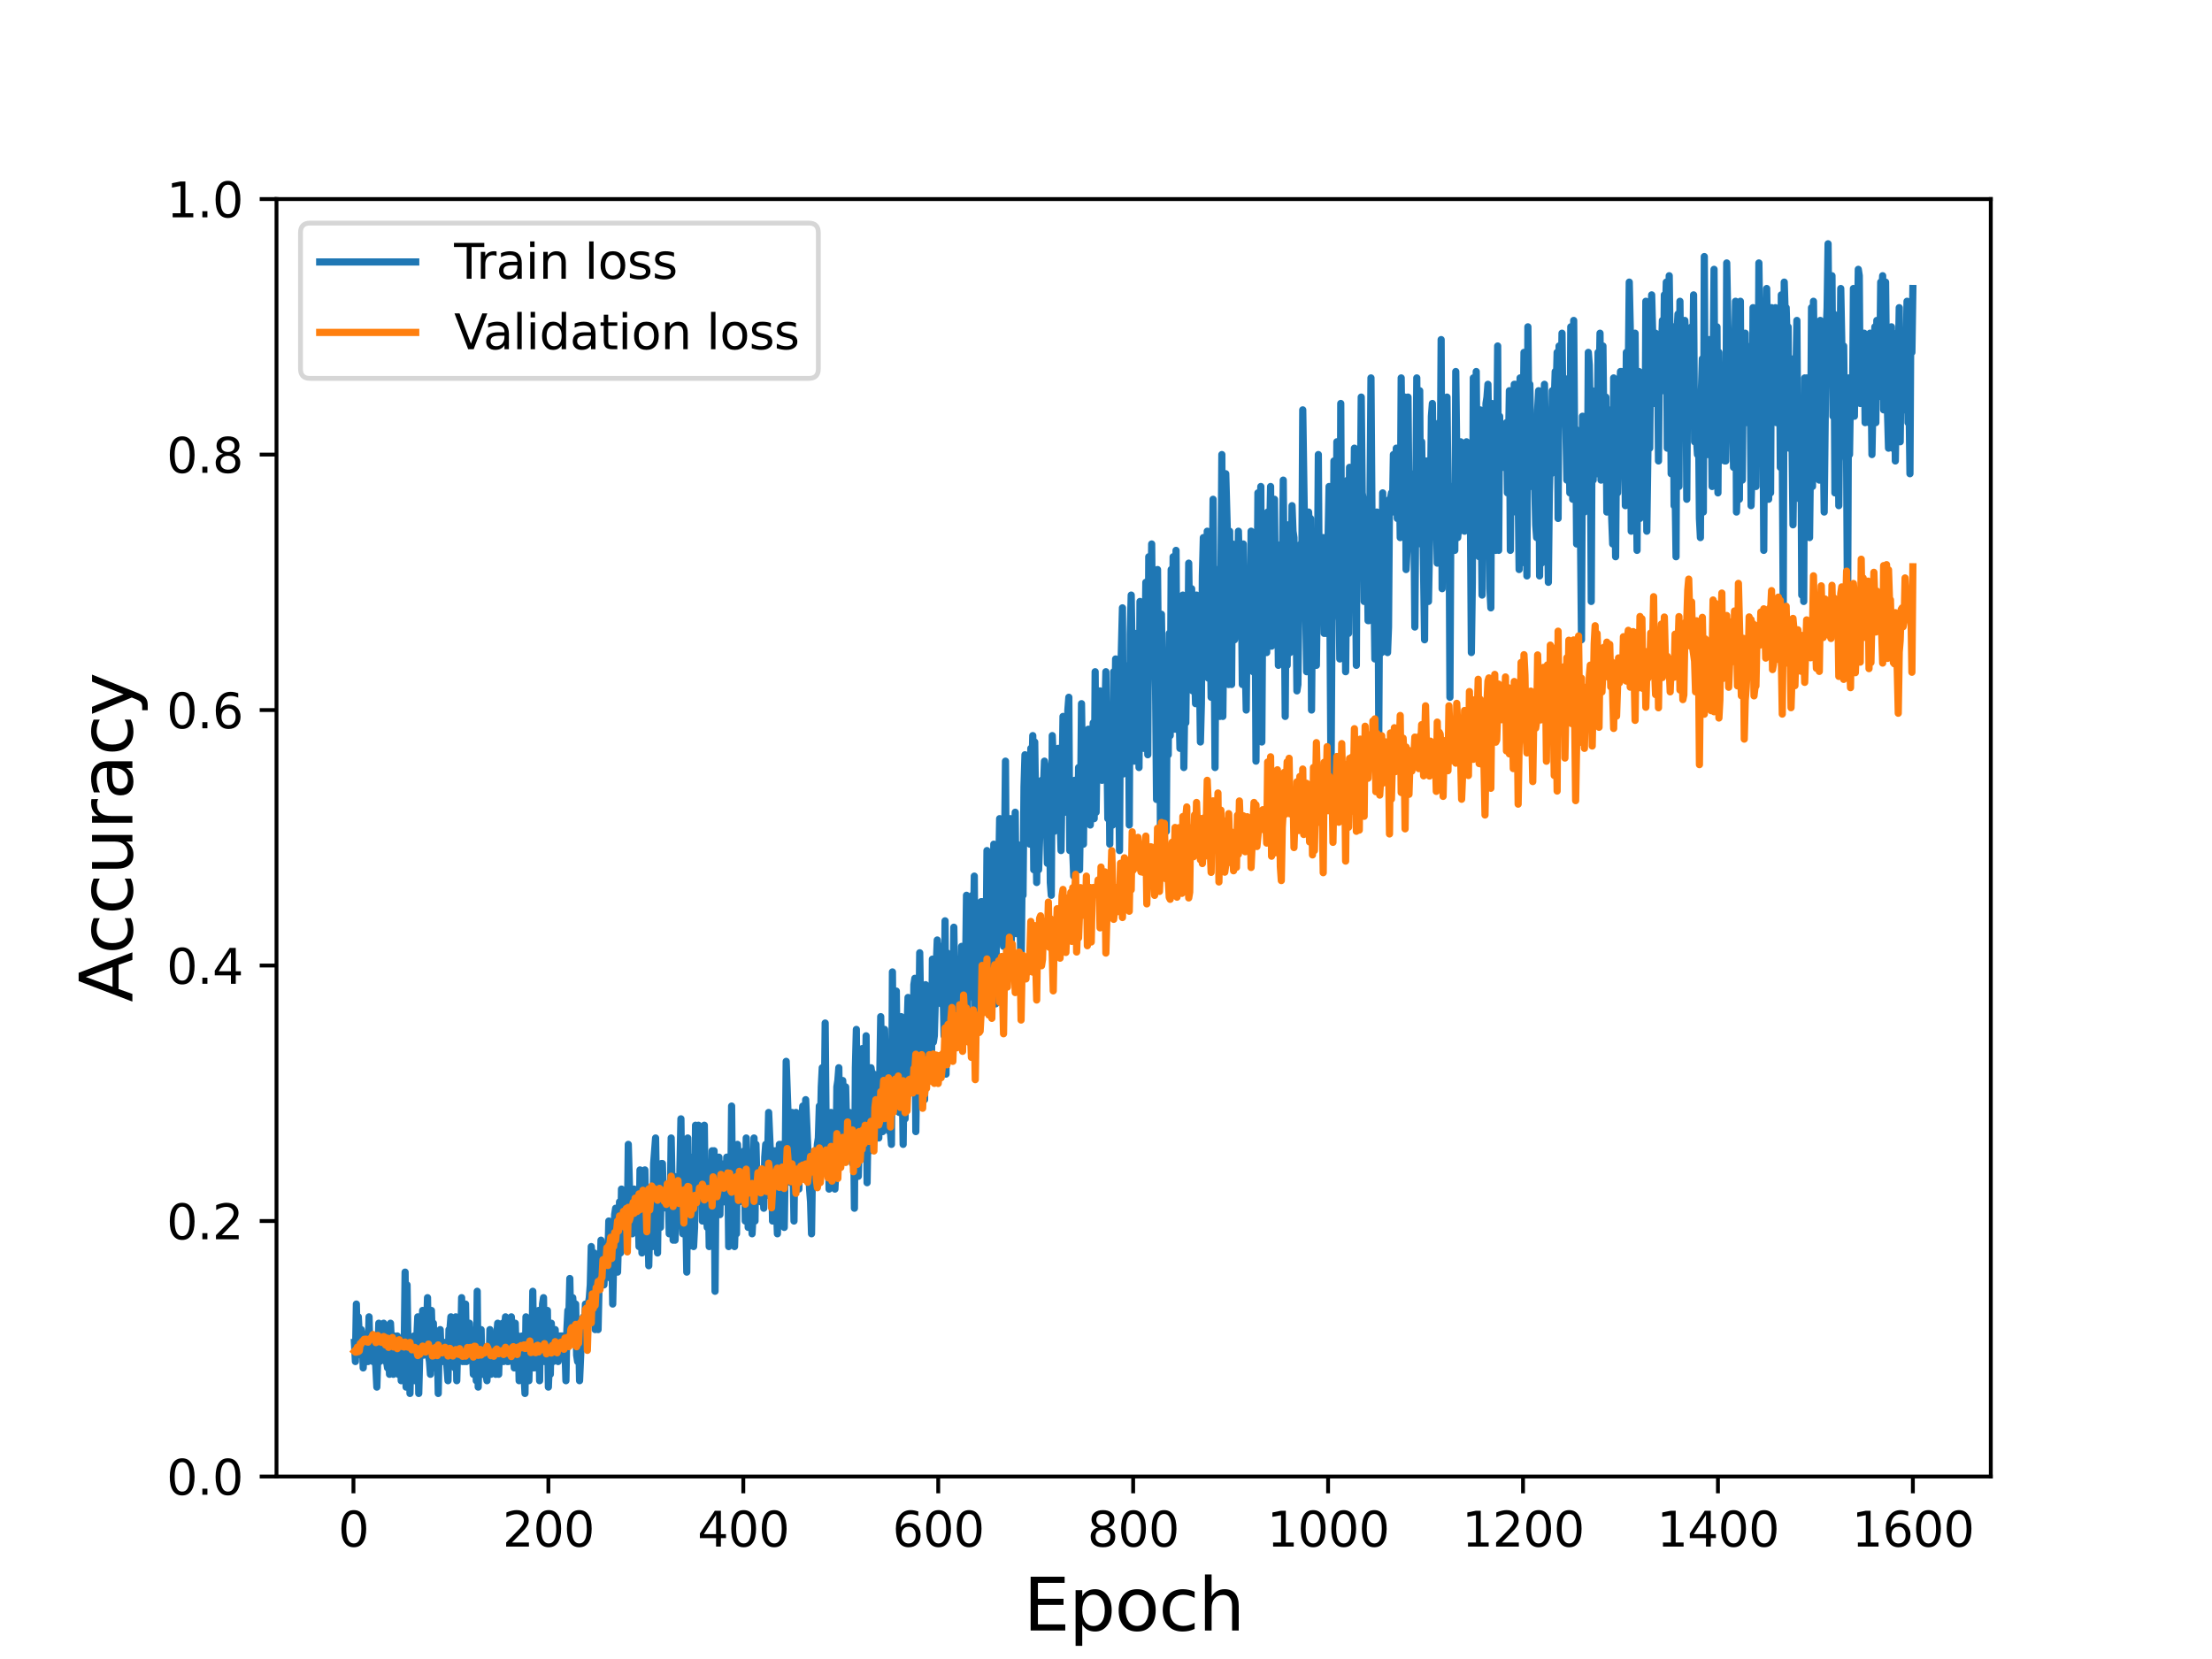 <?xml version="1.0" encoding="utf-8" standalone="no"?>
<!DOCTYPE svg PUBLIC "-//W3C//DTD SVG 1.1//EN"
  "http://www.w3.org/Graphics/SVG/1.1/DTD/svg11.dtd">
<svg height="345.6pt" version="1.1" viewBox="0 0 460.8 345.6" width="460.8pt" xmlns="http://www.w3.org/2000/svg" xmlns:xlink="http://www.w3.org/1999/xlink">
 <defs>
  <style type="text/css">*{stroke-linecap:butt;stroke-linejoin:round;}</style>
 </defs>
 <g id="figure_1">
  <g id="patch_1">
   <path d="M 0 345.6 
L 460.8 345.6 
L 460.8 0 
L 0 0 
z
" style="fill:#ffffff;"/>
  </g>
  <g id="axes_1">
   <g id="patch_2">
    <path d="M 57.6 307.584 
L 414.72 307.584 
L 414.72 41.472 
L 57.6 41.472 
z
" style="fill:#ffffff;"/>
   </g>
   <g id="matplotlib.axis_1">
    <g id="xtick_1">
     <g id="line2d_1">
      <defs>
       <path d="M 0 0 
L 0 3.5 
" id="m7a97d7d8b5" style="stroke:#000000;stroke-width:0.8;"/>
      </defs>
      <g>
       <use style="stroke:#000000;stroke-width:0.8;" x="73.63" xlink:href="#m7a97d7d8b5" y="307.584"/>
      </g>
     </g>
     <g id="text_1">
      <!-- 0 -->
      <g transform="translate(70.448 322.182)scale(0.1 -0.1)">
       <defs>
        <path d="M 2034 4250 
Q 1547 4250 1301 3770 
Q 1056 3291 1056 2328 
Q 1056 1369 1301 889 
Q 1547 409 2034 409 
Q 2525 409 2770 889 
Q 3016 1369 3016 2328 
Q 3016 3291 2770 3770 
Q 2525 4250 2034 4250 
z
M 2034 4750 
Q 2819 4750 3233 4129 
Q 3647 3509 3647 2328 
Q 3647 1150 3233 529 
Q 2819 -91 2034 -91 
Q 1250 -91 836 529 
Q 422 1150 422 2328 
Q 422 3509 836 4129 
Q 1250 4750 2034 4750 
z
" id="DejaVuSans-30" transform="scale(0.016)"/>
       </defs>
       <use xlink:href="#DejaVuSans-30"/>
      </g>
     </g>
    </g>
    <g id="xtick_2">
     <g id="line2d_2">
      <g>
       <use style="stroke:#000000;stroke-width:0.8;" x="114.237" xlink:href="#m7a97d7d8b5" y="307.584"/>
      </g>
     </g>
     <g id="text_2">
      <!-- 200 -->
      <g transform="translate(104.693 322.182)scale(0.1 -0.1)">
       <defs>
        <path d="M 1228 531 
L 3431 531 
L 3431 0 
L 469 0 
L 469 531 
Q 828 903 1448 1529 
Q 2069 2156 2228 2338 
Q 2531 2678 2651 2914 
Q 2772 3150 2772 3378 
Q 2772 3750 2511 3984 
Q 2250 4219 1831 4219 
Q 1534 4219 1204 4116 
Q 875 4013 500 3803 
L 500 4441 
Q 881 4594 1212 4672 
Q 1544 4750 1819 4750 
Q 2544 4750 2975 4387 
Q 3406 4025 3406 3419 
Q 3406 3131 3298 2873 
Q 3191 2616 2906 2266 
Q 2828 2175 2409 1742 
Q 1991 1309 1228 531 
z
" id="DejaVuSans-32" transform="scale(0.016)"/>
       </defs>
       <use xlink:href="#DejaVuSans-32"/>
       <use x="63.623" xlink:href="#DejaVuSans-30"/>
       <use x="127.246" xlink:href="#DejaVuSans-30"/>
      </g>
     </g>
    </g>
    <g id="xtick_3">
     <g id="line2d_3">
      <g>
       <use style="stroke:#000000;stroke-width:0.8;" x="154.844" xlink:href="#m7a97d7d8b5" y="307.584"/>
      </g>
     </g>
     <g id="text_3">
      <!-- 400 -->
      <g transform="translate(145.3 322.182)scale(0.1 -0.1)">
       <defs>
        <path d="M 2419 4116 
L 825 1625 
L 2419 1625 
L 2419 4116 
z
M 2253 4666 
L 3047 4666 
L 3047 1625 
L 3713 1625 
L 3713 1100 
L 3047 1100 
L 3047 0 
L 2419 0 
L 2419 1100 
L 313 1100 
L 313 1709 
L 2253 4666 
z
" id="DejaVuSans-34" transform="scale(0.016)"/>
       </defs>
       <use xlink:href="#DejaVuSans-34"/>
       <use x="63.623" xlink:href="#DejaVuSans-30"/>
       <use x="127.246" xlink:href="#DejaVuSans-30"/>
      </g>
     </g>
    </g>
    <g id="xtick_4">
     <g id="line2d_4">
      <g>
       <use style="stroke:#000000;stroke-width:0.8;" x="195.451" xlink:href="#m7a97d7d8b5" y="307.584"/>
      </g>
     </g>
     <g id="text_4">
      <!-- 600 -->
      <g transform="translate(185.908 322.182)scale(0.1 -0.1)">
       <defs>
        <path d="M 2113 2584 
Q 1688 2584 1439 2293 
Q 1191 2003 1191 1497 
Q 1191 994 1439 701 
Q 1688 409 2113 409 
Q 2538 409 2786 701 
Q 3034 994 3034 1497 
Q 3034 2003 2786 2293 
Q 2538 2584 2113 2584 
z
M 3366 4563 
L 3366 3988 
Q 3128 4100 2886 4159 
Q 2644 4219 2406 4219 
Q 1781 4219 1451 3797 
Q 1122 3375 1075 2522 
Q 1259 2794 1537 2939 
Q 1816 3084 2150 3084 
Q 2853 3084 3261 2657 
Q 3669 2231 3669 1497 
Q 3669 778 3244 343 
Q 2819 -91 2113 -91 
Q 1303 -91 875 529 
Q 447 1150 447 2328 
Q 447 3434 972 4092 
Q 1497 4750 2381 4750 
Q 2619 4750 2861 4703 
Q 3103 4656 3366 4563 
z
" id="DejaVuSans-36" transform="scale(0.016)"/>
       </defs>
       <use xlink:href="#DejaVuSans-36"/>
       <use x="63.623" xlink:href="#DejaVuSans-30"/>
       <use x="127.246" xlink:href="#DejaVuSans-30"/>
      </g>
     </g>
    </g>
    <g id="xtick_5">
     <g id="line2d_5">
      <g>
       <use style="stroke:#000000;stroke-width:0.8;" x="236.058" xlink:href="#m7a97d7d8b5" y="307.584"/>
      </g>
     </g>
     <g id="text_5">
      <!-- 800 -->
      <g transform="translate(226.515 322.182)scale(0.1 -0.1)">
       <defs>
        <path d="M 2034 2216 
Q 1584 2216 1326 1975 
Q 1069 1734 1069 1313 
Q 1069 891 1326 650 
Q 1584 409 2034 409 
Q 2484 409 2743 651 
Q 3003 894 3003 1313 
Q 3003 1734 2745 1975 
Q 2488 2216 2034 2216 
z
M 1403 2484 
Q 997 2584 770 2862 
Q 544 3141 544 3541 
Q 544 4100 942 4425 
Q 1341 4750 2034 4750 
Q 2731 4750 3128 4425 
Q 3525 4100 3525 3541 
Q 3525 3141 3298 2862 
Q 3072 2584 2669 2484 
Q 3125 2378 3379 2068 
Q 3634 1759 3634 1313 
Q 3634 634 3220 271 
Q 2806 -91 2034 -91 
Q 1263 -91 848 271 
Q 434 634 434 1313 
Q 434 1759 690 2068 
Q 947 2378 1403 2484 
z
M 1172 3481 
Q 1172 3119 1398 2916 
Q 1625 2713 2034 2713 
Q 2441 2713 2670 2916 
Q 2900 3119 2900 3481 
Q 2900 3844 2670 4047 
Q 2441 4250 2034 4250 
Q 1625 4250 1398 4047 
Q 1172 3844 1172 3481 
z
" id="DejaVuSans-38" transform="scale(0.016)"/>
       </defs>
       <use xlink:href="#DejaVuSans-38"/>
       <use x="63.623" xlink:href="#DejaVuSans-30"/>
       <use x="127.246" xlink:href="#DejaVuSans-30"/>
      </g>
     </g>
    </g>
    <g id="xtick_6">
     <g id="line2d_6">
      <g>
       <use style="stroke:#000000;stroke-width:0.8;" x="276.666" xlink:href="#m7a97d7d8b5" y="307.584"/>
      </g>
     </g>
     <g id="text_6">
      <!-- 1000 -->
      <g transform="translate(263.941 322.182)scale(0.1 -0.1)">
       <defs>
        <path d="M 794 531 
L 1825 531 
L 1825 4091 
L 703 3866 
L 703 4441 
L 1819 4666 
L 2450 4666 
L 2450 531 
L 3481 531 
L 3481 0 
L 794 0 
L 794 531 
z
" id="DejaVuSans-31" transform="scale(0.016)"/>
       </defs>
       <use xlink:href="#DejaVuSans-31"/>
       <use x="63.623" xlink:href="#DejaVuSans-30"/>
       <use x="127.246" xlink:href="#DejaVuSans-30"/>
       <use x="190.869" xlink:href="#DejaVuSans-30"/>
      </g>
     </g>
    </g>
    <g id="xtick_7">
     <g id="line2d_7">
      <g>
       <use style="stroke:#000000;stroke-width:0.8;" x="317.273" xlink:href="#m7a97d7d8b5" y="307.584"/>
      </g>
     </g>
     <g id="text_7">
      <!-- 1200 -->
      <g transform="translate(304.548 322.182)scale(0.1 -0.1)">
       <use xlink:href="#DejaVuSans-31"/>
       <use x="63.623" xlink:href="#DejaVuSans-32"/>
       <use x="127.246" xlink:href="#DejaVuSans-30"/>
       <use x="190.869" xlink:href="#DejaVuSans-30"/>
      </g>
     </g>
    </g>
    <g id="xtick_8">
     <g id="line2d_8">
      <g>
       <use style="stroke:#000000;stroke-width:0.8;" x="357.88" xlink:href="#m7a97d7d8b5" y="307.584"/>
      </g>
     </g>
     <g id="text_8">
      <!-- 1400 -->
      <g transform="translate(345.155 322.182)scale(0.1 -0.1)">
       <use xlink:href="#DejaVuSans-31"/>
       <use x="63.623" xlink:href="#DejaVuSans-34"/>
       <use x="127.246" xlink:href="#DejaVuSans-30"/>
       <use x="190.869" xlink:href="#DejaVuSans-30"/>
      </g>
     </g>
    </g>
    <g id="xtick_9">
     <g id="line2d_9">
      <g>
       <use style="stroke:#000000;stroke-width:0.8;" x="398.487" xlink:href="#m7a97d7d8b5" y="307.584"/>
      </g>
     </g>
     <g id="text_9">
      <!-- 1600 -->
      <g transform="translate(385.762 322.182)scale(0.1 -0.1)">
       <use xlink:href="#DejaVuSans-31"/>
       <use x="63.623" xlink:href="#DejaVuSans-36"/>
       <use x="127.246" xlink:href="#DejaVuSans-30"/>
       <use x="190.869" xlink:href="#DejaVuSans-30"/>
      </g>
     </g>
    </g>
    <g id="text_10">
     <!-- Epoch -->
     <g transform="translate(213.194 339.66)scale(0.15 -0.15)">
      <defs>
       <path d="M 628 4666 
L 3578 4666 
L 3578 4134 
L 1259 4134 
L 1259 2753 
L 3481 2753 
L 3481 2222 
L 1259 2222 
L 1259 531 
L 3634 531 
L 3634 0 
L 628 0 
L 628 4666 
z
" id="DejaVuSans-45" transform="scale(0.016)"/>
       <path d="M 1159 525 
L 1159 -1331 
L 581 -1331 
L 581 3500 
L 1159 3500 
L 1159 2969 
Q 1341 3281 1617 3432 
Q 1894 3584 2278 3584 
Q 2916 3584 3314 3078 
Q 3713 2572 3713 1747 
Q 3713 922 3314 415 
Q 2916 -91 2278 -91 
Q 1894 -91 1617 61 
Q 1341 213 1159 525 
z
M 3116 1747 
Q 3116 2381 2855 2742 
Q 2594 3103 2138 3103 
Q 1681 3103 1420 2742 
Q 1159 2381 1159 1747 
Q 1159 1113 1420 752 
Q 1681 391 2138 391 
Q 2594 391 2855 752 
Q 3116 1113 3116 1747 
z
" id="DejaVuSans-70" transform="scale(0.016)"/>
       <path d="M 1959 3097 
Q 1497 3097 1228 2736 
Q 959 2375 959 1747 
Q 959 1119 1226 758 
Q 1494 397 1959 397 
Q 2419 397 2687 759 
Q 2956 1122 2956 1747 
Q 2956 2369 2687 2733 
Q 2419 3097 1959 3097 
z
M 1959 3584 
Q 2709 3584 3137 3096 
Q 3566 2609 3566 1747 
Q 3566 888 3137 398 
Q 2709 -91 1959 -91 
Q 1206 -91 779 398 
Q 353 888 353 1747 
Q 353 2609 779 3096 
Q 1206 3584 1959 3584 
z
" id="DejaVuSans-6f" transform="scale(0.016)"/>
       <path d="M 3122 3366 
L 3122 2828 
Q 2878 2963 2633 3030 
Q 2388 3097 2138 3097 
Q 1578 3097 1268 2742 
Q 959 2388 959 1747 
Q 959 1106 1268 751 
Q 1578 397 2138 397 
Q 2388 397 2633 464 
Q 2878 531 3122 666 
L 3122 134 
Q 2881 22 2623 -34 
Q 2366 -91 2075 -91 
Q 1284 -91 818 406 
Q 353 903 353 1747 
Q 353 2603 823 3093 
Q 1294 3584 2113 3584 
Q 2378 3584 2631 3529 
Q 2884 3475 3122 3366 
z
" id="DejaVuSans-63" transform="scale(0.016)"/>
       <path d="M 3513 2113 
L 3513 0 
L 2938 0 
L 2938 2094 
Q 2938 2591 2744 2837 
Q 2550 3084 2163 3084 
Q 1697 3084 1428 2787 
Q 1159 2491 1159 1978 
L 1159 0 
L 581 0 
L 581 4863 
L 1159 4863 
L 1159 2956 
Q 1366 3272 1645 3428 
Q 1925 3584 2291 3584 
Q 2894 3584 3203 3211 
Q 3513 2838 3513 2113 
z
" id="DejaVuSans-68" transform="scale(0.016)"/>
      </defs>
      <use xlink:href="#DejaVuSans-45"/>
      <use x="63.184" xlink:href="#DejaVuSans-70"/>
      <use x="126.66" xlink:href="#DejaVuSans-6f"/>
      <use x="187.842" xlink:href="#DejaVuSans-63"/>
      <use x="242.822" xlink:href="#DejaVuSans-68"/>
     </g>
    </g>
   </g>
   <g id="matplotlib.axis_2">
    <g id="ytick_1">
     <g id="line2d_10">
      <defs>
       <path d="M 0 0 
L -3.5 0 
" id="mb2ea81d04c" style="stroke:#000000;stroke-width:0.8;"/>
      </defs>
      <g>
       <use style="stroke:#000000;stroke-width:0.8;" x="57.6" xlink:href="#mb2ea81d04c" y="307.584"/>
      </g>
     </g>
     <g id="text_11">
      <!-- 0.0 -->
      <g transform="translate(34.697 311.383)scale(0.1 -0.1)">
       <defs>
        <path d="M 684 794 
L 1344 794 
L 1344 0 
L 684 0 
L 684 794 
z
" id="DejaVuSans-2e" transform="scale(0.016)"/>
       </defs>
       <use xlink:href="#DejaVuSans-30"/>
       <use x="63.623" xlink:href="#DejaVuSans-2e"/>
       <use x="95.41" xlink:href="#DejaVuSans-30"/>
      </g>
     </g>
    </g>
    <g id="ytick_2">
     <g id="line2d_11">
      <g>
       <use style="stroke:#000000;stroke-width:0.8;" x="57.6" xlink:href="#mb2ea81d04c" y="254.362"/>
      </g>
     </g>
     <g id="text_12">
      <!-- 0.2 -->
      <g transform="translate(34.697 258.161)scale(0.1 -0.1)">
       <use xlink:href="#DejaVuSans-30"/>
       <use x="63.623" xlink:href="#DejaVuSans-2e"/>
       <use x="95.41" xlink:href="#DejaVuSans-32"/>
      </g>
     </g>
    </g>
    <g id="ytick_3">
     <g id="line2d_12">
      <g>
       <use style="stroke:#000000;stroke-width:0.8;" x="57.6" xlink:href="#mb2ea81d04c" y="201.139"/>
      </g>
     </g>
     <g id="text_13">
      <!-- 0.4 -->
      <g transform="translate(34.697 204.938)scale(0.1 -0.1)">
       <use xlink:href="#DejaVuSans-30"/>
       <use x="63.623" xlink:href="#DejaVuSans-2e"/>
       <use x="95.41" xlink:href="#DejaVuSans-34"/>
      </g>
     </g>
    </g>
    <g id="ytick_4">
     <g id="line2d_13">
      <g>
       <use style="stroke:#000000;stroke-width:0.8;" x="57.6" xlink:href="#mb2ea81d04c" y="147.917"/>
      </g>
     </g>
     <g id="text_14">
      <!-- 0.6 -->
      <g transform="translate(34.697 151.716)scale(0.1 -0.1)">
       <use xlink:href="#DejaVuSans-30"/>
       <use x="63.623" xlink:href="#DejaVuSans-2e"/>
       <use x="95.41" xlink:href="#DejaVuSans-36"/>
      </g>
     </g>
    </g>
    <g id="ytick_5">
     <g id="line2d_14">
      <g>
       <use style="stroke:#000000;stroke-width:0.8;" x="57.6" xlink:href="#mb2ea81d04c" y="94.694"/>
      </g>
     </g>
     <g id="text_15">
      <!-- 0.8 -->
      <g transform="translate(34.697 98.494)scale(0.1 -0.1)">
       <use xlink:href="#DejaVuSans-30"/>
       <use x="63.623" xlink:href="#DejaVuSans-2e"/>
       <use x="95.41" xlink:href="#DejaVuSans-38"/>
      </g>
     </g>
    </g>
    <g id="ytick_6">
     <g id="line2d_15">
      <g>
       <use style="stroke:#000000;stroke-width:0.8;" x="57.6" xlink:href="#mb2ea81d04c" y="41.472"/>
      </g>
     </g>
     <g id="text_16">
      <!-- 1.0 -->
      <g transform="translate(34.697 45.271)scale(0.1 -0.1)">
       <use xlink:href="#DejaVuSans-31"/>
       <use x="63.623" xlink:href="#DejaVuSans-2e"/>
       <use x="95.41" xlink:href="#DejaVuSans-30"/>
      </g>
     </g>
    </g>
    <g id="text_17">
     <!-- Accuracy -->
     <g transform="translate(27.577 208.77)rotate(-90)scale(0.15 -0.15)">
      <defs>
       <path d="M 2188 4044 
L 1331 1722 
L 3047 1722 
L 2188 4044 
z
M 1831 4666 
L 2547 4666 
L 4325 0 
L 3669 0 
L 3244 1197 
L 1141 1197 
L 716 0 
L 50 0 
L 1831 4666 
z
" id="DejaVuSans-41" transform="scale(0.016)"/>
       <path d="M 544 1381 
L 544 3500 
L 1119 3500 
L 1119 1403 
Q 1119 906 1312 657 
Q 1506 409 1894 409 
Q 2359 409 2629 706 
Q 2900 1003 2900 1516 
L 2900 3500 
L 3475 3500 
L 3475 0 
L 2900 0 
L 2900 538 
Q 2691 219 2414 64 
Q 2138 -91 1772 -91 
Q 1169 -91 856 284 
Q 544 659 544 1381 
z
M 1991 3584 
L 1991 3584 
z
" id="DejaVuSans-75" transform="scale(0.016)"/>
       <path d="M 2631 2963 
Q 2534 3019 2420 3045 
Q 2306 3072 2169 3072 
Q 1681 3072 1420 2755 
Q 1159 2438 1159 1844 
L 1159 0 
L 581 0 
L 581 3500 
L 1159 3500 
L 1159 2956 
Q 1341 3275 1631 3429 
Q 1922 3584 2338 3584 
Q 2397 3584 2469 3576 
Q 2541 3569 2628 3553 
L 2631 2963 
z
" id="DejaVuSans-72" transform="scale(0.016)"/>
       <path d="M 2194 1759 
Q 1497 1759 1228 1600 
Q 959 1441 959 1056 
Q 959 750 1161 570 
Q 1363 391 1709 391 
Q 2188 391 2477 730 
Q 2766 1069 2766 1631 
L 2766 1759 
L 2194 1759 
z
M 3341 1997 
L 3341 0 
L 2766 0 
L 2766 531 
Q 2569 213 2275 61 
Q 1981 -91 1556 -91 
Q 1019 -91 701 211 
Q 384 513 384 1019 
Q 384 1609 779 1909 
Q 1175 2209 1959 2209 
L 2766 2209 
L 2766 2266 
Q 2766 2663 2505 2880 
Q 2244 3097 1772 3097 
Q 1472 3097 1187 3025 
Q 903 2953 641 2809 
L 641 3341 
Q 956 3463 1253 3523 
Q 1550 3584 1831 3584 
Q 2591 3584 2966 3190 
Q 3341 2797 3341 1997 
z
" id="DejaVuSans-61" transform="scale(0.016)"/>
       <path d="M 2059 -325 
Q 1816 -950 1584 -1140 
Q 1353 -1331 966 -1331 
L 506 -1331 
L 506 -850 
L 844 -850 
Q 1081 -850 1212 -737 
Q 1344 -625 1503 -206 
L 1606 56 
L 191 3500 
L 800 3500 
L 1894 763 
L 2988 3500 
L 3597 3500 
L 2059 -325 
z
" id="DejaVuSans-79" transform="scale(0.016)"/>
      </defs>
      <use xlink:href="#DejaVuSans-41"/>
      <use x="66.658" xlink:href="#DejaVuSans-63"/>
      <use x="121.639" xlink:href="#DejaVuSans-63"/>
      <use x="176.619" xlink:href="#DejaVuSans-75"/>
      <use x="239.998" xlink:href="#DejaVuSans-72"/>
      <use x="281.111" xlink:href="#DejaVuSans-61"/>
      <use x="342.391" xlink:href="#DejaVuSans-63"/>
      <use x="397.371" xlink:href="#DejaVuSans-79"/>
     </g>
    </g>
   </g>
   <g id="line2d_16">
    <path clip-path="url(#pfc3a1997d0)" d="M 73.833 279.642 
L 74.036 283.634 
L 74.239 271.659 
L 74.442 282.303 
L 74.645 274.32 
L 74.848 278.312 
L 75.051 278.312 
L 75.254 276.981 
L 75.457 278.312 
L 75.66 284.964 
L 75.863 280.973 
L 76.066 279.642 
L 76.269 280.973 
L 76.472 283.634 
L 76.675 283.634 
L 76.878 274.32 
L 77.081 282.303 
L 77.284 279.642 
L 77.487 279.642 
L 77.69 283.634 
L 77.893 283.634 
L 78.096 280.973 
L 78.503 288.956 
L 78.909 275.651 
L 79.112 283.634 
L 79.315 276.981 
L 79.518 280.973 
L 79.721 279.642 
L 79.924 275.651 
L 80.33 283.634 
L 80.533 283.634 
L 80.736 284.964 
L 80.939 280.973 
L 81.142 286.295 
L 81.345 275.651 
L 81.548 279.642 
L 81.751 279.642 
L 81.954 286.295 
L 82.157 278.312 
L 82.36 284.964 
L 82.766 278.312 
L 82.969 286.295 
L 83.172 280.973 
L 83.375 279.642 
L 83.578 287.626 
L 83.781 280.973 
L 83.985 283.634 
L 84.188 282.303 
L 84.391 265.006 
L 84.594 288.956 
L 84.797 267.667 
L 85 280.973 
L 85.203 278.312 
L 85.406 290.287 
L 85.609 280.973 
L 85.812 284.964 
L 86.218 278.312 
L 86.421 287.626 
L 87.03 274.32 
L 87.233 290.287 
L 87.436 282.303 
L 87.639 282.303 
L 88.045 272.989 
L 88.248 282.303 
L 88.451 276.981 
L 88.654 280.973 
L 88.857 276.981 
L 89.06 270.328 
L 89.263 282.303 
L 89.466 283.634 
L 89.67 286.295 
L 89.873 272.989 
L 90.076 279.642 
L 90.279 275.651 
L 90.482 284.964 
L 90.888 278.312 
L 91.091 279.642 
L 91.294 290.287 
L 91.497 278.312 
L 91.7 276.981 
L 91.903 282.303 
L 92.106 280.973 
L 92.309 283.634 
L 92.512 279.642 
L 92.715 282.303 
L 92.918 282.303 
L 93.324 287.626 
L 93.527 276.981 
L 93.73 276.981 
L 93.933 274.32 
L 94.136 282.303 
L 94.339 283.634 
L 94.542 275.651 
L 94.745 284.964 
L 94.948 274.32 
L 95.152 287.626 
L 95.355 279.642 
L 95.761 279.642 
L 95.964 280.973 
L 96.167 270.328 
L 96.37 283.634 
L 96.573 280.973 
L 96.776 283.634 
L 96.979 271.659 
L 97.182 283.634 
L 97.385 279.642 
L 97.588 279.642 
L 97.791 275.651 
L 97.994 280.973 
L 98.197 282.303 
L 98.4 280.973 
L 98.603 286.295 
L 99.009 276.981 
L 99.212 287.626 
L 99.415 268.998 
L 99.618 288.956 
L 99.821 278.312 
L 100.024 279.642 
L 100.227 276.981 
L 100.43 286.295 
L 100.633 282.303 
L 100.837 280.973 
L 101.04 280.973 
L 101.243 286.295 
L 101.446 287.626 
L 101.649 280.973 
L 101.852 286.295 
L 102.055 276.981 
L 102.258 286.295 
L 102.461 278.312 
L 102.664 279.642 
L 102.867 282.303 
L 103.07 282.303 
L 103.273 286.295 
L 103.476 278.312 
L 103.679 275.651 
L 103.882 286.295 
L 104.085 279.642 
L 104.288 276.981 
L 104.491 282.303 
L 104.694 275.651 
L 104.897 283.634 
L 105.1 276.981 
L 105.303 274.32 
L 105.506 282.303 
L 105.709 283.634 
L 105.912 283.634 
L 106.522 274.32 
L 107.131 284.964 
L 107.334 275.651 
L 107.537 282.303 
L 107.74 282.303 
L 107.943 278.312 
L 108.146 287.626 
L 108.349 286.295 
L 108.552 283.634 
L 108.755 278.312 
L 109.364 290.287 
L 109.567 274.32 
L 109.77 280.973 
L 110.176 287.626 
L 110.379 279.642 
L 110.785 283.634 
L 110.988 268.998 
L 111.191 284.964 
L 111.597 274.32 
L 111.8 284.964 
L 112.003 282.303 
L 112.207 272.989 
L 112.41 287.626 
L 112.613 274.32 
L 112.816 282.303 
L 113.019 271.659 
L 113.222 270.328 
L 113.425 283.634 
L 113.628 282.303 
L 113.831 283.634 
L 114.034 272.989 
L 114.237 288.956 
L 114.44 283.634 
L 114.643 286.295 
L 114.846 275.651 
L 115.252 283.634 
L 115.455 276.981 
L 115.658 276.981 
L 115.861 282.303 
L 116.064 279.642 
L 116.267 283.634 
L 116.673 278.312 
L 117.282 278.312 
L 117.485 282.303 
L 117.689 280.973 
L 117.892 287.626 
L 118.095 276.981 
L 118.298 272.989 
L 118.501 274.32 
L 118.704 266.337 
L 118.907 276.981 
L 119.11 276.981 
L 119.313 270.328 
L 119.516 272.989 
L 119.719 279.642 
L 119.922 271.659 
L 120.125 282.303 
L 120.328 283.634 
L 120.531 276.981 
L 120.734 287.626 
L 121.14 278.312 
L 121.343 278.312 
L 121.546 274.32 
L 121.749 278.312 
L 121.952 271.659 
L 122.561 271.659 
L 122.764 270.328 
L 122.967 267.667 
L 123.17 259.684 
L 123.374 262.345 
L 123.577 271.659 
L 123.78 261.014 
L 123.983 276.981 
L 124.186 267.667 
L 124.389 267.667 
L 124.592 276.981 
L 124.795 267.667 
L 124.998 265.006 
L 125.201 258.353 
L 125.404 265.006 
L 125.607 263.676 
L 125.81 267.667 
L 126.216 259.684 
L 126.419 262.345 
L 126.622 262.345 
L 126.825 254.362 
L 127.231 266.337 
L 127.434 259.684 
L 127.637 271.659 
L 128.043 253.031 
L 128.246 251.7 
L 128.449 262.345 
L 128.652 265.006 
L 129.059 250.37 
L 129.262 261.014 
L 129.465 247.709 
L 129.668 257.023 
L 129.871 259.684 
L 130.074 258.353 
L 130.277 251.7 
L 130.48 258.353 
L 130.683 255.692 
L 130.886 238.395 
L 131.292 253.031 
L 131.495 253.031 
L 131.698 257.023 
L 131.901 254.362 
L 132.104 247.709 
L 132.307 255.692 
L 132.51 251.7 
L 132.713 254.362 
L 132.916 251.7 
L 133.119 259.684 
L 133.322 243.717 
L 133.728 261.014 
L 133.931 245.048 
L 134.134 247.709 
L 134.337 243.717 
L 134.54 253.031 
L 134.744 255.692 
L 134.947 254.362 
L 135.15 263.676 
L 135.353 254.362 
L 135.556 257.023 
L 135.759 247.709 
L 135.962 259.684 
L 136.165 242.387 
L 136.571 237.064 
L 136.977 261.014 
L 137.18 246.378 
L 137.383 255.692 
L 137.586 255.692 
L 137.789 242.387 
L 137.992 242.387 
L 138.195 250.37 
L 138.601 247.709 
L 138.804 251.7 
L 139.007 251.7 
L 139.21 247.709 
L 139.413 257.023 
L 139.616 251.7 
L 139.819 237.064 
L 140.225 258.353 
L 140.429 245.048 
L 140.632 258.353 
L 141.038 247.709 
L 141.241 246.378 
L 141.444 253.031 
L 141.85 233.073 
L 142.053 250.37 
L 142.256 257.023 
L 142.459 249.039 
L 142.662 257.023 
L 142.865 253.031 
L 143.068 265.006 
L 143.271 237.064 
L 143.474 259.684 
L 143.677 254.362 
L 143.88 241.056 
L 144.083 245.048 
L 144.489 259.684 
L 144.692 255.692 
L 144.895 234.403 
L 145.098 241.056 
L 145.301 241.056 
L 145.504 234.403 
L 145.911 247.709 
L 146.114 245.048 
L 146.317 254.362 
L 146.723 234.403 
L 146.926 250.37 
L 147.332 255.692 
L 147.535 246.378 
L 147.738 259.684 
L 147.941 251.7 
L 148.144 251.7 
L 148.347 239.725 
L 148.55 243.717 
L 148.753 239.725 
L 148.956 268.998 
L 149.159 245.048 
L 149.362 242.387 
L 149.565 243.717 
L 149.768 241.056 
L 149.971 253.031 
L 150.174 242.387 
L 150.377 243.717 
L 150.58 249.039 
L 150.783 250.37 
L 150.986 242.387 
L 151.189 249.039 
L 151.392 241.056 
L 151.596 241.056 
L 151.799 259.684 
L 152.002 243.717 
L 152.205 250.37 
L 152.408 230.412 
L 152.611 251.7 
L 152.814 254.362 
L 153.017 259.684 
L 153.22 253.031 
L 153.423 257.023 
L 153.626 238.395 
L 153.829 242.387 
L 154.032 250.37 
L 154.438 242.387 
L 154.844 249.039 
L 155.047 239.725 
L 155.25 254.362 
L 155.453 237.064 
L 155.656 242.387 
L 155.859 255.692 
L 156.062 243.717 
L 156.265 246.378 
L 156.468 243.717 
L 156.671 257.023 
L 156.874 253.031 
L 157.077 237.064 
L 157.281 254.362 
L 157.484 238.395 
L 157.687 246.378 
L 157.89 249.039 
L 158.093 247.709 
L 158.296 247.709 
L 158.499 250.37 
L 158.702 246.378 
L 158.905 246.378 
L 159.108 251.7 
L 159.311 241.056 
L 159.514 238.395 
L 159.717 249.039 
L 160.123 231.742 
L 160.529 241.056 
L 160.732 242.387 
L 160.935 254.362 
L 161.138 239.725 
L 161.341 246.378 
L 161.544 239.725 
L 161.747 251.7 
L 161.95 257.023 
L 162.356 238.395 
L 162.559 243.717 
L 162.762 238.395 
L 163.169 246.378 
L 163.372 255.692 
L 163.575 242.387 
L 163.778 221.098 
L 164.387 238.395 
L 164.59 233.073 
L 164.793 246.378 
L 164.996 231.742 
L 165.402 254.362 
L 165.605 237.064 
L 165.808 231.742 
L 166.011 246.378 
L 166.214 238.395 
L 166.417 247.709 
L 166.62 235.734 
L 166.823 233.073 
L 167.026 233.073 
L 167.229 230.412 
L 167.432 242.387 
L 167.635 242.387 
L 167.838 229.081 
L 168.651 247.709 
L 168.854 250.37 
L 169.057 257.023 
L 169.26 242.387 
L 169.666 242.387 
L 169.869 245.048 
L 170.275 238.395 
L 170.478 237.064 
L 170.681 230.412 
L 170.884 235.734 
L 171.087 226.42 
L 171.29 222.428 
L 171.493 243.717 
L 171.696 233.073 
L 171.899 213.114 
L 172.102 235.734 
L 172.305 242.387 
L 172.508 233.073 
L 172.711 247.709 
L 172.914 243.717 
L 173.117 231.742 
L 173.32 238.395 
L 173.523 234.403 
L 173.726 234.403 
L 173.929 247.709 
L 174.133 243.717 
L 174.336 226.42 
L 174.539 225.089 
L 174.742 222.428 
L 174.945 237.064 
L 175.148 235.734 
L 175.351 225.089 
L 175.554 225.089 
L 175.757 229.081 
L 176.163 226.42 
L 176.366 234.403 
L 176.569 237.064 
L 176.772 235.734 
L 176.975 231.742 
L 177.178 237.064 
L 177.381 234.403 
L 177.584 242.387 
L 177.787 233.073 
L 177.99 251.7 
L 178.193 222.428 
L 178.396 214.445 
L 178.599 242.387 
L 178.802 245.048 
L 179.208 229.081 
L 179.411 226.42 
L 179.614 218.436 
L 179.818 218.436 
L 180.021 234.403 
L 180.224 230.412 
L 180.427 215.775 
L 180.63 246.378 
L 180.833 233.073 
L 181.036 231.742 
L 181.239 239.725 
L 181.442 222.428 
L 181.645 223.759 
L 181.848 230.412 
L 182.051 223.759 
L 182.254 225.089 
L 182.66 229.081 
L 182.863 225.089 
L 183.066 237.064 
L 183.472 211.784 
L 183.878 235.734 
L 184.081 234.403 
L 184.284 214.445 
L 184.487 223.759 
L 184.69 223.759 
L 184.893 233.073 
L 185.096 226.42 
L 185.299 235.734 
L 185.503 235.734 
L 185.706 238.395 
L 185.909 202.47 
L 186.112 229.081 
L 186.315 223.759 
L 186.518 225.089 
L 186.721 206.461 
L 186.924 225.089 
L 187.127 223.759 
L 187.33 231.742 
L 187.533 225.089 
L 187.736 211.784 
L 188.142 238.395 
L 188.345 221.098 
L 188.548 233.073 
L 188.954 214.445 
L 189.157 207.792 
L 189.563 227.75 
L 189.969 207.792 
L 190.172 226.42 
L 190.375 205.131 
L 190.578 203.8 
L 190.781 235.734 
L 190.984 221.098 
L 191.391 215.775 
L 191.594 198.478 
L 192 223.759 
L 192.203 209.123 
L 192.609 229.081 
L 192.812 205.131 
L 193.421 222.428 
L 193.624 206.461 
L 193.827 221.098 
L 194.03 223.759 
L 194.233 199.809 
L 194.436 217.106 
L 194.639 215.775 
L 195.045 201.139 
L 195.248 195.817 
L 195.857 203.8 
L 196.06 209.123 
L 196.263 197.148 
L 196.669 215.775 
L 196.873 191.825 
L 197.076 223.759 
L 197.279 198.478 
L 197.482 202.47 
L 197.685 217.106 
L 197.888 205.131 
L 198.091 202.47 
L 198.294 217.106 
L 198.497 213.114 
L 198.7 193.156 
L 198.903 206.461 
L 199.106 202.47 
L 199.309 213.114 
L 199.512 210.453 
L 199.715 199.809 
L 200.121 213.114 
L 200.324 197.148 
L 200.527 197.148 
L 200.73 206.461 
L 200.933 207.792 
L 201.136 202.47 
L 201.339 186.503 
L 201.542 213.114 
L 201.745 193.156 
L 201.948 207.792 
L 202.355 199.809 
L 202.558 186.503 
L 202.761 197.148 
L 202.964 182.511 
L 203.167 213.114 
L 203.37 189.164 
L 203.573 195.817 
L 203.776 207.792 
L 203.979 198.478 
L 204.182 199.809 
L 204.385 187.834 
L 204.588 187.834 
L 204.791 191.825 
L 204.994 201.139 
L 205.197 191.825 
L 205.4 199.809 
L 205.603 177.189 
L 205.806 189.164 
L 206.009 191.825 
L 206.212 201.139 
L 206.415 182.511 
L 206.618 198.478 
L 206.821 202.47 
L 207.024 175.859 
L 207.227 181.181 
L 207.43 209.123 
L 207.633 187.834 
L 207.836 194.486 
L 208.243 170.536 
L 208.446 190.495 
L 208.649 185.172 
L 208.852 189.164 
L 209.055 197.148 
L 209.461 158.561 
L 209.664 190.495 
L 209.867 175.859 
L 210.273 195.817 
L 210.476 170.536 
L 210.679 195.817 
L 211.085 171.867 
L 211.288 181.181 
L 211.491 169.206 
L 211.694 194.486 
L 211.897 175.859 
L 212.1 186.503 
L 212.303 182.511 
L 212.709 202.47 
L 212.912 183.842 
L 213.115 186.503 
L 213.318 163.884 
L 213.521 157.231 
L 213.928 170.536 
L 214.131 170.536 
L 214.334 174.528 
L 214.537 175.859 
L 214.74 155.9 
L 214.943 161.222 
L 215.146 153.239 
L 215.349 181.181 
L 215.552 154.57 
L 215.958 183.842 
L 216.161 163.884 
L 216.364 181.181 
L 216.973 162.553 
L 217.176 165.214 
L 217.379 163.884 
L 217.582 158.561 
L 217.785 159.892 
L 218.191 179.85 
L 218.597 162.553 
L 218.8 183.842 
L 219.003 186.503 
L 219.206 153.239 
L 219.41 158.561 
L 219.613 173.197 
L 219.816 162.553 
L 220.019 159.892 
L 220.222 163.884 
L 220.425 155.9 
L 221.034 177.189 
L 221.44 149.247 
L 221.643 166.545 
L 221.846 169.206 
L 222.049 151.908 
L 222.252 169.206 
L 222.455 147.917 
L 222.658 145.256 
L 222.861 177.189 
L 223.064 165.214 
L 223.47 177.189 
L 223.673 182.511 
L 223.876 162.553 
L 224.282 165.214 
L 224.485 175.859 
L 224.688 159.892 
L 224.892 181.181 
L 225.095 167.875 
L 225.298 146.586 
L 225.704 175.859 
L 225.907 157.231 
L 226.11 161.222 
L 226.313 153.239 
L 226.516 163.884 
L 226.719 151.908 
L 226.922 157.231 
L 227.125 171.867 
L 227.734 150.578 
L 227.937 170.536 
L 228.14 139.933 
L 228.343 169.206 
L 228.546 155.9 
L 228.749 162.553 
L 228.952 146.586 
L 229.155 143.925 
L 229.358 161.222 
L 229.561 162.553 
L 229.764 153.239 
L 229.967 154.57 
L 230.17 149.247 
L 230.373 139.933 
L 230.78 170.536 
L 230.983 149.247 
L 231.186 175.859 
L 231.389 149.247 
L 231.592 151.908 
L 231.795 171.867 
L 231.998 139.933 
L 232.201 153.239 
L 232.404 137.272 
L 232.607 158.561 
L 232.81 158.561 
L 233.013 159.892 
L 233.216 177.189 
L 233.419 142.595 
L 233.825 126.628 
L 234.028 161.222 
L 234.231 146.586 
L 234.84 139.933 
L 235.043 138.603 
L 235.246 171.867 
L 235.449 131.95 
L 235.652 123.967 
L 235.855 137.272 
L 236.058 134.611 
L 236.262 158.561 
L 236.465 131.95 
L 236.668 155.9 
L 236.871 153.239 
L 237.074 134.611 
L 237.277 159.892 
L 237.48 125.297 
L 237.683 147.917 
L 237.886 135.942 
L 238.089 130.62 
L 238.292 155.9 
L 238.698 121.306 
L 239.104 157.231 
L 239.307 115.983 
L 239.51 135.942 
L 239.713 131.95 
L 239.916 113.322 
L 240.119 135.942 
L 240.322 130.62 
L 240.525 133.281 
L 240.728 143.925 
L 240.931 166.545 
L 241.134 118.644 
L 241.337 139.933 
L 241.54 133.281 
L 241.743 174.528 
L 241.947 127.958 
L 242.353 157.231 
L 242.556 151.908 
L 242.759 153.239 
L 242.962 173.197 
L 243.165 141.264 
L 243.368 157.231 
L 243.571 131.95 
L 243.774 153.239 
L 243.977 118.644 
L 244.18 142.595 
L 244.383 115.983 
L 244.586 123.967 
L 244.789 151.908 
L 244.992 114.653 
L 245.195 146.586 
L 245.398 125.297 
L 245.601 146.586 
L 245.804 155.9 
L 246.007 149.247 
L 246.21 147.917 
L 246.413 123.967 
L 246.616 159.892 
L 246.819 145.256 
L 247.022 150.578 
L 247.225 133.281 
L 247.428 139.933 
L 247.632 117.314 
L 247.835 131.95 
L 248.038 122.636 
L 248.241 122.636 
L 248.444 143.925 
L 248.647 131.95 
L 249.053 146.586 
L 249.256 123.967 
L 249.459 134.611 
L 249.662 125.297 
L 250.068 154.57 
L 250.271 146.586 
L 250.474 119.975 
L 250.677 111.992 
L 250.88 138.603 
L 251.083 111.992 
L 251.286 131.95 
L 251.489 110.661 
L 251.692 141.264 
L 251.895 122.636 
L 252.098 130.62 
L 252.301 145.256 
L 252.707 104.008 
L 253.114 159.892 
L 253.317 126.628 
L 253.52 137.272 
L 253.723 118.644 
L 253.926 146.586 
L 254.129 149.247 
L 254.535 94.694 
L 254.738 149.247 
L 254.941 130.62 
L 255.144 138.603 
L 255.347 98.686 
L 255.753 113.322 
L 255.956 142.595 
L 256.159 110.661 
L 256.362 139.933 
L 256.565 142.595 
L 256.768 113.322 
L 257.174 133.281 
L 257.377 131.95 
L 257.58 113.322 
L 257.783 125.297 
L 257.986 110.661 
L 258.189 118.644 
L 258.392 131.95 
L 258.595 122.636 
L 258.799 142.595 
L 259.002 113.322 
L 259.408 138.603 
L 259.611 147.917 
L 259.814 127.958 
L 260.017 126.628 
L 260.22 123.967 
L 260.423 138.603 
L 260.626 110.661 
L 261.032 139.933 
L 261.235 118.644 
L 261.438 119.975 
L 261.641 158.561 
L 262.047 102.678 
L 262.25 133.281 
L 262.453 106.669 
L 262.656 101.347 
L 262.859 154.57 
L 263.062 122.636 
L 263.265 118.644 
L 263.468 119.975 
L 263.671 131.95 
L 263.874 135.942 
L 264.077 106.669 
L 264.28 115.983 
L 264.484 111.992 
L 264.687 101.347 
L 264.89 134.611 
L 265.093 106.669 
L 265.296 133.281 
L 265.499 104.008 
L 265.702 126.628 
L 265.905 125.297 
L 266.108 119.975 
L 266.311 138.603 
L 266.514 123.967 
L 266.717 127.958 
L 266.92 113.322 
L 267.123 121.306 
L 267.326 100.017 
L 267.732 149.247 
L 267.935 119.975 
L 268.138 138.603 
L 268.341 109.331 
L 268.747 135.942 
L 268.95 125.297 
L 269.153 105.339 
L 269.356 110.661 
L 269.559 111.992 
L 269.762 126.628 
L 269.965 122.636 
L 270.169 143.925 
L 270.372 142.595 
L 270.575 126.628 
L 270.778 127.958 
L 270.981 113.322 
L 271.184 119.975 
L 271.387 85.38 
L 272.199 139.933 
L 272.605 106.669 
L 272.808 110.661 
L 273.011 108 
L 273.214 147.917 
L 273.417 125.297 
L 273.823 110.661 
L 274.026 138.603 
L 274.229 138.603 
L 274.432 122.636 
L 274.635 94.694 
L 274.838 125.297 
L 275.041 118.644 
L 275.244 119.975 
L 275.447 117.314 
L 275.651 111.992 
L 275.854 131.95 
L 276.057 118.644 
L 276.26 131.95 
L 276.463 115.983 
L 276.666 111.992 
L 276.869 101.347 
L 277.275 162.553 
L 277.478 129.289 
L 277.681 126.628 
L 277.884 96.025 
L 278.087 127.958 
L 278.29 123.967 
L 278.493 92.033 
L 278.696 98.686 
L 279.102 137.272 
L 279.305 84.05 
L 279.508 127.958 
L 279.711 129.289 
L 279.914 114.653 
L 280.117 109.331 
L 280.32 139.933 
L 280.726 100.017 
L 280.929 131.95 
L 281.132 97.356 
L 281.336 105.339 
L 281.539 118.644 
L 281.742 105.339 
L 281.945 111.992 
L 282.148 93.364 
L 282.554 138.603 
L 282.757 94.694 
L 282.96 117.314 
L 283.366 105.339 
L 283.569 82.719 
L 283.772 102.678 
L 283.975 104.008 
L 284.178 125.297 
L 284.381 106.669 
L 284.584 105.339 
L 284.787 110.661 
L 284.99 129.289 
L 285.193 129.289 
L 285.599 78.728 
L 285.802 106.669 
L 286.005 106.669 
L 286.411 137.272 
L 286.817 106.669 
L 287.021 108 
L 287.224 153.239 
L 287.427 115.983 
L 287.63 109.331 
L 287.833 135.942 
L 288.036 102.678 
L 288.239 130.62 
L 288.848 105.339 
L 289.051 135.942 
L 289.254 130.62 
L 289.457 104.008 
L 289.66 104.008 
L 289.863 102.678 
L 290.066 106.669 
L 290.269 94.694 
L 290.472 101.347 
L 290.675 98.686 
L 290.878 93.364 
L 291.081 108 
L 291.284 108 
L 291.487 97.356 
L 291.69 111.992 
L 291.893 78.728 
L 292.096 97.356 
L 292.299 97.356 
L 292.502 106.669 
L 292.706 82.719 
L 292.909 118.644 
L 293.112 114.653 
L 293.315 82.719 
L 293.518 105.339 
L 293.721 113.322 
L 293.924 98.686 
L 294.127 109.331 
L 294.33 106.669 
L 294.533 106.669 
L 294.736 130.62 
L 295.142 78.728 
L 295.345 108 
L 295.548 102.678 
L 295.751 81.389 
L 295.954 113.322 
L 296.157 92.033 
L 296.766 133.281 
L 296.969 96.025 
L 297.172 100.017 
L 297.375 96.025 
L 297.578 125.297 
L 297.984 104.008 
L 298.187 86.711 
L 298.391 84.05 
L 298.594 100.017 
L 298.797 102.678 
L 299 100.017 
L 299.203 105.339 
L 299.406 117.314 
L 299.609 90.703 
L 299.812 88.042 
L 300.015 101.347 
L 300.218 70.744 
L 300.421 122.636 
L 300.624 101.347 
L 300.827 117.314 
L 301.436 82.719 
L 301.639 102.678 
L 301.842 101.347 
L 302.045 145.256 
L 302.248 106.669 
L 302.451 101.347 
L 302.654 109.331 
L 302.857 101.347 
L 303.06 114.653 
L 303.263 77.397 
L 303.669 111.992 
L 303.873 109.331 
L 304.076 110.661 
L 304.279 92.033 
L 304.685 104.008 
L 304.888 100.017 
L 305.091 110.661 
L 305.294 106.669 
L 305.497 92.033 
L 305.7 100.017 
L 305.903 94.694 
L 306.106 94.694 
L 306.309 106.669 
L 306.512 135.942 
L 306.715 121.306 
L 306.918 78.728 
L 307.121 100.017 
L 307.324 109.331 
L 307.527 77.397 
L 307.73 102.678 
L 307.933 90.703 
L 308.136 115.983 
L 308.339 85.38 
L 308.745 123.967 
L 309.151 86.711 
L 309.354 113.322 
L 309.558 84.05 
L 309.761 82.719 
L 309.964 80.058 
L 310.167 93.364 
L 310.37 122.636 
L 310.573 126.628 
L 310.776 84.05 
L 310.979 111.992 
L 311.182 89.372 
L 311.385 84.05 
L 311.588 114.653 
L 311.994 72.075 
L 312.197 114.653 
L 312.4 86.711 
L 312.603 97.356 
L 312.806 90.703 
L 313.009 92.033 
L 313.212 97.356 
L 313.821 88.042 
L 314.024 102.678 
L 314.227 94.694 
L 314.43 81.389 
L 314.633 114.653 
L 314.836 84.05 
L 315.039 88.042 
L 315.243 106.669 
L 315.446 80.058 
L 315.649 80.058 
L 315.852 88.042 
L 316.055 102.678 
L 316.258 102.678 
L 316.461 118.644 
L 316.664 78.728 
L 316.867 88.042 
L 317.07 78.728 
L 317.273 90.703 
L 317.476 73.405 
L 317.679 117.314 
L 317.882 94.694 
L 318.085 119.975 
L 318.288 68.083 
L 318.491 88.042 
L 318.694 80.058 
L 319.1 101.347 
L 319.303 92.033 
L 319.506 92.033 
L 319.912 109.331 
L 320.115 111.992 
L 320.318 85.38 
L 320.521 81.389 
L 320.724 119.975 
L 320.928 97.356 
L 321.131 117.314 
L 321.74 80.058 
L 321.943 92.033 
L 322.146 97.356 
L 322.349 106.669 
L 322.552 121.306 
L 322.755 102.678 
L 322.958 94.694 
L 323.161 98.686 
L 323.364 81.389 
L 323.567 86.711 
L 323.77 84.05 
L 323.973 77.397 
L 324.176 81.389 
L 324.379 73.405 
L 324.582 108 
L 324.785 72.075 
L 324.988 81.389 
L 325.191 82.719 
L 325.394 69.414 
L 325.597 86.711 
L 325.8 78.728 
L 326.003 82.719 
L 326.206 89.372 
L 326.409 100.017 
L 326.613 89.372 
L 326.816 85.38 
L 327.019 102.678 
L 327.222 68.083 
L 327.425 80.058 
L 327.628 104.008 
L 327.831 66.753 
L 328.034 93.364 
L 328.237 89.372 
L 328.44 113.322 
L 328.643 97.356 
L 328.846 110.661 
L 329.049 102.678 
L 329.252 111.992 
L 329.455 133.281 
L 329.658 86.711 
L 330.064 106.669 
L 330.267 86.711 
L 330.47 90.703 
L 330.673 104.008 
L 330.876 73.405 
L 331.079 76.067 
L 331.282 86.711 
L 331.485 125.297 
L 331.688 81.389 
L 331.891 100.017 
L 332.095 84.05 
L 332.298 88.042 
L 332.501 82.719 
L 332.704 98.686 
L 332.907 73.405 
L 333.11 81.389 
L 333.313 69.414 
L 333.516 100.017 
L 333.719 72.075 
L 333.922 72.075 
L 334.125 90.703 
L 334.328 84.05 
L 334.531 82.719 
L 334.734 106.669 
L 334.937 102.678 
L 335.14 105.339 
L 335.343 90.703 
L 335.546 85.38 
L 335.749 108 
L 335.952 113.322 
L 336.155 78.728 
L 336.561 115.983 
L 336.764 90.703 
L 336.967 102.678 
L 337.373 82.719 
L 337.576 77.397 
L 337.78 77.397 
L 337.983 92.033 
L 338.186 85.38 
L 338.389 88.042 
L 338.592 105.339 
L 338.795 73.405 
L 338.998 96.025 
L 339.404 58.769 
L 339.607 68.083 
L 339.81 110.661 
L 340.013 98.686 
L 340.216 108 
L 340.419 81.389 
L 340.622 69.414 
L 341.028 114.653 
L 341.231 77.397 
L 341.434 77.397 
L 341.637 108 
L 341.84 88.042 
L 342.043 100.017 
L 342.246 101.347 
L 342.449 85.38 
L 342.652 105.339 
L 342.855 62.761 
L 343.058 110.661 
L 343.465 81.389 
L 343.668 93.364 
L 343.871 70.744 
L 344.074 61.43 
L 344.277 69.414 
L 344.48 84.05 
L 344.886 69.414 
L 345.089 84.05 
L 345.292 72.075 
L 345.495 96.025 
L 345.698 73.405 
L 345.901 74.736 
L 346.104 73.405 
L 346.307 66.753 
L 346.51 81.389 
L 346.713 61.43 
L 346.916 66.753 
L 347.119 58.769 
L 347.322 93.364 
L 347.728 57.439 
L 347.931 73.405 
L 348.134 98.686 
L 348.54 68.083 
L 348.743 105.339 
L 348.946 101.347 
L 349.15 115.983 
L 349.353 69.414 
L 349.556 65.422 
L 349.759 101.347 
L 349.962 62.761 
L 350.165 81.389 
L 350.368 74.736 
L 350.571 74.736 
L 350.774 84.05 
L 350.977 66.753 
L 351.18 70.744 
L 351.383 104.008 
L 351.586 76.067 
L 351.789 86.711 
L 351.992 80.058 
L 352.195 69.414 
L 352.398 68.083 
L 352.601 78.728 
L 352.804 61.43 
L 353.007 92.033 
L 353.21 88.042 
L 353.616 94.694 
L 353.819 86.711 
L 354.022 108 
L 354.225 111.992 
L 354.428 81.389 
L 354.631 74.736 
L 354.835 106.669 
L 355.038 53.447 
L 355.241 93.364 
L 355.444 73.405 
L 355.647 94.694 
L 355.85 94.694 
L 356.053 70.744 
L 356.256 85.38 
L 356.459 81.389 
L 356.662 101.347 
L 357.068 56.108 
L 357.271 93.364 
L 357.474 70.744 
L 357.677 68.083 
L 357.88 102.678 
L 358.083 73.405 
L 358.286 96.025 
L 358.489 81.389 
L 358.692 93.364 
L 358.895 76.067 
L 359.098 81.389 
L 359.301 96.025 
L 359.504 96.025 
L 359.707 54.778 
L 360.113 76.067 
L 360.317 73.405 
L 360.52 85.38 
L 360.723 77.397 
L 361.129 97.356 
L 361.535 62.761 
L 361.738 106.669 
L 361.941 100.017 
L 362.144 77.397 
L 362.347 104.008 
L 362.55 62.761 
L 362.753 100.017 
L 362.956 100.017 
L 363.159 76.067 
L 363.362 77.397 
L 363.565 69.414 
L 363.768 88.042 
L 363.971 72.075 
L 364.174 76.067 
L 364.377 85.38 
L 364.58 78.728 
L 364.783 105.339 
L 364.986 97.356 
L 365.189 64.092 
L 365.392 76.067 
L 365.595 73.405 
L 365.798 101.347 
L 366.002 69.414 
L 366.205 93.364 
L 366.408 54.778 
L 366.611 69.414 
L 366.814 93.364 
L 367.017 65.422 
L 367.22 78.728 
L 367.423 114.653 
L 367.626 77.397 
L 367.829 78.728 
L 368.032 60.1 
L 368.235 73.405 
L 368.438 104.008 
L 368.641 77.397 
L 368.844 102.678 
L 369.047 64.092 
L 369.25 70.744 
L 369.453 81.389 
L 369.656 81.389 
L 369.859 64.092 
L 370.062 88.042 
L 370.468 66.753 
L 370.671 69.414 
L 370.874 97.356 
L 371.077 61.43 
L 371.483 127.958 
L 371.687 58.769 
L 371.89 65.422 
L 372.093 64.092 
L 372.296 70.744 
L 372.499 68.083 
L 372.702 93.364 
L 373.108 74.736 
L 373.514 109.331 
L 373.92 80.058 
L 374.123 78.728 
L 374.326 66.753 
L 374.529 96.025 
L 374.732 90.703 
L 374.935 104.008 
L 375.138 86.711 
L 375.341 123.967 
L 375.544 88.042 
L 375.747 125.297 
L 375.95 78.728 
L 376.153 101.347 
L 376.356 78.728 
L 376.762 85.38 
L 376.965 111.992 
L 377.168 94.694 
L 377.372 64.092 
L 377.575 101.347 
L 377.778 62.761 
L 377.981 80.058 
L 378.184 69.414 
L 378.387 76.067 
L 378.59 89.372 
L 378.793 85.38 
L 378.996 100.017 
L 379.199 66.753 
L 379.605 96.025 
L 379.808 90.703 
L 380.011 106.669 
L 380.417 69.414 
L 380.62 64.092 
L 380.823 50.786 
L 381.026 73.405 
L 381.229 78.728 
L 381.635 57.439 
L 381.838 86.711 
L 382.041 65.422 
L 382.244 102.678 
L 382.447 102.678 
L 382.65 94.694 
L 382.854 81.389 
L 383.057 105.339 
L 383.463 60.1 
L 383.666 70.744 
L 383.869 93.364 
L 384.072 72.075 
L 384.275 90.703 
L 384.681 96.025 
L 384.884 130.62 
L 385.087 78.728 
L 385.29 94.694 
L 385.493 81.389 
L 385.696 80.058 
L 385.899 86.711 
L 386.102 60.1 
L 386.305 86.711 
L 386.508 69.414 
L 386.711 84.05 
L 387.117 56.108 
L 387.32 57.439 
L 387.523 84.05 
L 387.726 80.058 
L 387.929 72.075 
L 388.335 69.414 
L 388.539 88.042 
L 388.742 81.389 
L 388.945 81.389 
L 389.148 72.075 
L 389.351 88.042 
L 389.554 69.414 
L 389.757 77.397 
L 389.96 94.694 
L 390.366 73.405 
L 390.569 68.083 
L 390.772 88.042 
L 390.975 66.753 
L 391.178 82.719 
L 391.381 77.397 
L 391.584 76.067 
L 391.787 58.769 
L 391.99 61.43 
L 392.193 57.439 
L 392.396 85.38 
L 392.802 58.769 
L 393.005 78.728 
L 393.411 93.364 
L 394.02 68.083 
L 394.224 93.364 
L 394.427 69.414 
L 394.63 72.075 
L 394.833 96.025 
L 395.239 69.414 
L 395.442 76.067 
L 395.645 64.092 
L 395.848 92.033 
L 396.051 74.736 
L 396.254 72.075 
L 396.457 72.075 
L 396.66 85.38 
L 396.863 77.397 
L 397.066 74.736 
L 397.269 62.761 
L 397.472 88.042 
L 397.675 82.719 
L 397.878 98.686 
L 398.081 62.761 
L 398.284 73.405 
L 398.487 60.1 
L 398.487 60.1 
" style="fill:none;stroke:#1f77b4;stroke-linecap:square;stroke-width:1.5;"/>
   </g>
   <g id="line2d_17">
    <path clip-path="url(#pfc3a1997d0)" d="M 73.833 281.505 
L 74.036 281.682 
L 74.239 281.682 
L 74.442 280.64 
L 74.645 281.572 
L 74.848 281.416 
L 75.051 279.886 
L 75.254 279.975 
L 75.457 279.443 
L 75.66 279.31 
L 75.863 278.999 
L 76.269 278.977 
L 76.472 279.554 
L 76.675 279.598 
L 77.081 278.866 
L 77.284 278.933 
L 77.69 278.001 
L 78.3 279.687 
L 78.503 278.556 
L 78.706 278.201 
L 78.909 279.509 
L 79.112 278.8 
L 79.518 279.642 
L 79.721 279.509 
L 79.924 278.423 
L 80.127 278.533 
L 80.33 280.197 
L 80.533 278.999 
L 80.736 278.777 
L 80.939 280.685 
L 81.142 280.108 
L 81.345 280.241 
L 81.548 279.731 
L 81.751 278.622 
L 81.954 280.596 
L 82.157 280.396 
L 82.36 279.465 
L 82.563 279.554 
L 82.766 280.951 
L 82.969 279.221 
L 83.172 279.088 
L 83.578 280.418 
L 83.781 280.507 
L 83.985 279.642 
L 84.188 280.618 
L 84.391 279.576 
L 84.594 280.485 
L 84.797 280.463 
L 85 280.64 
L 85.406 279.642 
L 85.609 280.862 
L 85.812 281.195 
L 86.015 280.662 
L 86.218 281.128 
L 86.421 280.685 
L 86.624 280.862 
L 87.03 282.392 
L 87.233 280.973 
L 87.436 282.148 
L 87.842 281.549 
L 88.045 280.418 
L 88.654 281.66 
L 88.857 281.283 
L 89.06 281.305 
L 89.263 279.997 
L 89.466 281.372 
L 89.67 281.461 
L 89.873 280.884 
L 90.076 282.481 
L 90.279 282.436 
L 90.685 280.707 
L 90.888 280.84 
L 91.091 282.392 
L 91.294 280.174 
L 91.7 281.328 
L 91.903 281.705 
L 92.106 281.838 
L 92.715 280.662 
L 92.918 281.727 
L 93.121 281.483 
L 93.324 282.481 
L 93.527 281.106 
L 93.73 280.884 
L 93.933 282.17 
L 94.136 281.438 
L 94.339 282.481 
L 94.542 282.237 
L 94.948 281.15 
L 95.558 282.148 
L 95.761 280.951 
L 96.167 282.37 
L 96.37 282.547 
L 96.573 281.682 
L 96.776 281.815 
L 96.979 282.503 
L 97.385 280.707 
L 97.588 282.126 
L 97.791 281.594 
L 97.994 280.685 
L 98.197 280.818 
L 98.603 282.703 
L 98.806 280.441 
L 99.009 280.463 
L 99.212 281.372 
L 99.415 280.995 
L 99.618 282.348 
L 99.821 281.904 
L 100.024 281.106 
L 100.227 282.281 
L 100.633 281.705 
L 100.837 281.904 
L 101.04 281.106 
L 101.243 281.438 
L 101.446 280.463 
L 101.649 280.862 
L 101.852 281.771 
L 102.055 281.572 
L 102.258 282.414 
L 102.664 281.993 
L 102.867 282.525 
L 103.07 281.461 
L 103.476 281.017 
L 103.679 281.793 
L 103.882 282.015 
L 104.085 281.682 
L 104.288 281.727 
L 104.491 281.372 
L 104.694 281.527 
L 104.897 282.17 
L 105.1 282.015 
L 105.303 280.662 
L 105.506 281.727 
L 105.709 281.926 
L 105.912 281.461 
L 106.318 281.594 
L 106.522 282.592 
L 106.725 280.707 
L 106.928 280.529 
L 107.131 281.328 
L 107.334 281.15 
L 107.537 280.751 
L 107.74 282.17 
L 107.943 280.618 
L 108.146 280.906 
L 108.349 280.751 
L 108.552 280.308 
L 108.755 280.773 
L 108.958 280.33 
L 109.161 280.174 
L 109.364 280.906 
L 109.567 280.884 
L 109.77 280.108 
L 109.973 280.197 
L 110.176 280.596 
L 110.379 279.354 
L 110.582 281.771 
L 110.785 280.751 
L 110.988 280.729 
L 111.191 281.682 
L 111.394 280.951 
L 111.597 281.793 
L 111.8 280.33 
L 112.003 280.241 
L 112.207 281.638 
L 112.41 280.418 
L 113.019 281.128 
L 113.222 280.884 
L 113.425 279.908 
L 113.628 280.529 
L 113.831 282.037 
L 114.034 280.795 
L 114.237 281.283 
L 114.44 280.84 
L 114.846 281.86 
L 115.049 280.285 
L 115.252 281.66 
L 115.658 279.487 
L 115.861 281.638 
L 116.064 281.815 
L 116.267 280.928 
L 116.47 280.596 
L 116.876 279.576 
L 117.282 279.975 
L 117.485 281.084 
L 117.689 278.733 
L 117.892 280.152 
L 118.298 278.556 
L 118.501 280.529 
L 118.704 280.041 
L 118.907 276.959 
L 119.11 276.56 
L 119.313 277.003 
L 119.516 276.449 
L 119.719 280.197 
L 119.922 275.894 
L 120.125 280.551 
L 120.328 279.775 
L 120.531 279.842 
L 120.734 275.917 
L 120.937 275.495 
L 121.14 276.249 
L 121.343 274.653 
L 121.546 276.028 
L 121.749 275.451 
L 121.952 272.79 
L 122.155 272.502 
L 122.358 281.305 
L 122.561 274.342 
L 122.764 271.415 
L 122.967 272.546 
L 123.17 275.584 
L 123.374 269.552 
L 123.577 272.612 
L 123.78 271.858 
L 123.983 271.947 
L 124.186 268.244 
L 124.389 268.466 
L 124.592 266.958 
L 124.795 267.601 
L 124.998 268.665 
L 125.201 266.403 
L 125.404 266.159 
L 125.607 262.411 
L 125.81 263.786 
L 126.013 262.168 
L 126.216 263.409 
L 126.419 259.928 
L 126.622 263.631 
L 126.825 259.44 
L 127.028 259.373 
L 127.231 257.732 
L 127.434 262.168 
L 127.637 258.265 
L 127.84 259.662 
L 128.043 256.757 
L 128.246 258.398 
L 128.652 254.339 
L 128.855 256.446 
L 129.059 253.297 
L 129.262 255.027 
L 129.465 254.229 
L 129.668 254.273 
L 129.871 252.344 
L 130.074 252.277 
L 130.277 255.781 
L 130.48 251.745 
L 130.683 260.793 
L 130.886 251.501 
L 131.089 254.317 
L 131.292 253.652 
L 131.495 251.767 
L 131.698 251.523 
L 131.901 250.459 
L 132.104 252.765 
L 132.307 249.594 
L 132.51 252.188 
L 132.713 252.388 
L 132.916 252.211 
L 133.119 248.707 
L 133.322 251.989 
L 133.525 251.257 
L 133.931 247.953 
L 134.134 248.219 
L 134.337 248.219 
L 134.54 249.882 
L 134.744 256.601 
L 134.947 249.084 
L 135.15 247.687 
L 135.353 252.077 
L 135.759 247.066 
L 135.962 248.041 
L 136.165 247.531 
L 136.368 248.596 
L 136.571 248.551 
L 136.774 247.997 
L 136.977 250.037 
L 137.18 248.108 
L 137.383 247.554 
L 137.586 249.084 
L 137.789 247.886 
L 137.992 249.594 
L 138.195 249.505 
L 138.398 250.303 
L 138.601 250.348 
L 138.804 250.902 
L 139.007 246.6 
L 139.21 246.977 
L 139.413 250.17 
L 139.616 249.394 
L 139.819 245.026 
L 140.022 246.578 
L 140.225 251.346 
L 140.429 248.174 
L 140.632 247.709 
L 140.835 248.285 
L 141.241 245.935 
L 141.444 250.703 
L 141.647 248.174 
L 141.85 250.614 
L 142.053 249.926 
L 142.256 247.953 
L 142.459 254.783 
L 142.662 247.82 
L 142.865 252.166 
L 143.271 247.154 
L 143.474 247.221 
L 143.677 252.011 
L 143.88 253.098 
L 144.286 249.594 
L 144.489 251.789 
L 144.692 249.039 
L 144.895 249.017 
L 145.098 250.57 
L 145.301 248.818 
L 145.504 249.172 
L 145.707 247.443 
L 145.911 248.596 
L 146.317 246.689 
L 146.52 247.199 
L 146.723 249.971 
L 146.926 249.483 
L 147.129 248.019 
L 147.332 249.572 
L 147.535 247.576 
L 147.738 248.818 
L 148.144 247.465 
L 148.347 251.235 
L 148.55 245.159 
L 148.956 248.174 
L 149.159 246.533 
L 149.362 249.305 
L 149.768 247.177 
L 149.971 247.199 
L 150.174 244.649 
L 150.377 247.199 
L 150.58 245.491 
L 150.783 247.531 
L 151.189 244.937 
L 151.392 246.09 
L 151.596 244.338 
L 151.799 246.955 
L 152.002 244.405 
L 152.205 248.041 
L 152.408 248.374 
L 152.814 246.955 
L 153.017 245.336 
L 153.22 246.201 
L 153.423 245.092 
L 153.626 246.933 
L 153.829 250.082 
L 154.032 244.005 
L 154.235 245.89 
L 154.438 249.594 
L 154.641 246.467 
L 155.25 250.858 
L 155.453 243.562 
L 155.656 247.753 
L 155.859 248.574 
L 156.265 246.977 
L 156.671 246.533 
L 156.874 247.066 
L 157.077 250.281 
L 157.281 246.644 
L 157.484 246.533 
L 157.687 246.955 
L 157.89 244.294 
L 158.093 248.263 
L 158.296 245.225 
L 158.499 248.507 
L 158.702 243.495 
L 158.905 245.003 
L 159.108 244.693 
L 159.311 246.29 
L 159.514 245.957 
L 159.717 248.219 
L 159.92 246.999 
L 160.123 242.32 
L 160.326 243.872 
L 160.529 246.29 
L 160.732 251.612 
L 160.935 247.997 
L 161.138 247.31 
L 161.341 245.669 
L 161.544 245.802 
L 161.747 243.939 
L 161.95 243.34 
L 162.153 244.427 
L 162.356 247.354 
L 162.966 243.118 
L 163.169 244.671 
L 163.372 247.576 
L 163.575 243.761 
L 163.778 244.36 
L 163.981 239.26 
L 164.184 241.743 
L 164.387 245.779 
L 164.59 243.296 
L 164.793 246.179 
L 164.996 242.453 
L 165.199 243.695 
L 165.402 246.001 
L 165.605 244.671 
L 165.808 248.596 
L 166.011 243.54 
L 166.417 246.356 
L 166.62 245.447 
L 166.823 242.919 
L 167.026 244.138 
L 167.229 242.697 
L 167.432 243.096 
L 167.635 245.757 
L 167.838 242.475 
L 168.244 246.29 
L 168.854 240.879 
L 169.26 244.138 
L 169.666 239.703 
L 169.869 241.034 
L 170.072 245.957 
L 170.275 247.421 
L 170.478 245.89 
L 170.681 239.127 
L 170.884 246.356 
L 171.087 243.828 
L 171.29 242.985 
L 171.493 241.389 
L 171.899 242.653 
L 172.102 239.548 
L 172.508 245.38 
L 172.711 241.322 
L 172.914 242.054 
L 173.117 238.816 
L 173.32 246.046 
L 173.726 240.923 
L 173.929 243.007 
L 174.133 241.123 
L 174.336 236.155 
L 174.539 245.491 
L 174.742 239.127 
L 174.945 237.508 
L 175.148 243.207 
L 175.351 237.885 
L 175.554 236.931 
L 175.757 239.992 
L 175.96 240.169 
L 176.163 242.165 
L 176.366 240.746 
L 176.569 233.716 
L 176.772 240.989 
L 176.975 237.863 
L 177.178 237.242 
L 177.381 241.233 
L 177.584 235.401 
L 177.787 244.094 
L 177.99 236.421 
L 178.193 236.687 
L 178.599 242.564 
L 178.802 237.042 
L 179.005 235.712 
L 179.208 241.721 
L 179.411 237.951 
L 179.614 239.437 
L 179.818 235.312 
L 180.021 238.284 
L 180.224 234.403 
L 180.427 235.224 
L 180.63 237.042 
L 180.833 234.425 
L 181.036 237.774 
L 181.239 234.78 
L 181.442 233.583 
L 181.645 237.597 
L 181.848 233.96 
L 182.051 239.77 
L 182.254 230.766 
L 182.457 229.081 
L 182.863 232.673 
L 183.066 234.359 
L 183.269 233.605 
L 183.472 227.418 
L 183.675 231.343 
L 184.081 225.067 
L 184.284 233.006 
L 184.487 230.744 
L 184.69 229.924 
L 184.893 232.23 
L 185.096 224.535 
L 185.503 234.78 
L 185.706 227.551 
L 185.909 231.853 
L 186.112 231.698 
L 186.518 224.779 
L 186.721 228.593 
L 186.924 227.817 
L 187.127 224.158 
L 187.33 229.081 
L 187.533 230.7 
L 188.142 225.134 
L 188.345 226.265 
L 188.548 231.786 
L 188.751 226.043 
L 188.954 231.409 
L 189.157 226.398 
L 189.36 224.912 
L 189.563 224.801 
L 189.766 226.42 
L 189.969 225.777 
L 190.172 227.684 
L 190.375 222.583 
L 190.578 222.938 
L 190.781 219.612 
L 190.984 226.109 
L 191.188 227.263 
L 191.391 220.698 
L 191.594 223.98 
L 191.797 224.247 
L 192 219.701 
L 192.203 230.877 
L 192.406 225.111 
L 192.609 227.972 
L 192.812 225.976 
L 193.015 226.73 
L 193.218 220.632 
L 193.421 224.535 
L 193.624 219.701 
L 193.827 224.89 
L 194.03 222.805 
L 194.233 225.333 
L 194.436 219.567 
L 194.639 225.688 
L 195.045 219.789 
L 195.248 220.122 
L 195.451 225.71 
L 195.654 223.537 
L 195.857 219.856 
L 196.06 224.513 
L 196.263 222.65 
L 196.466 219.368 
L 196.669 220.344 
L 196.873 214.134 
L 197.279 221.807 
L 197.482 213.403 
L 197.888 218.215 
L 198.091 212.205 
L 198.294 209.877 
L 198.497 221.098 
L 198.7 214.844 
L 198.903 214.755 
L 199.106 211.606 
L 199.309 218.281 
L 199.512 216.662 
L 199.715 216.951 
L 199.918 209.3 
L 200.121 212.138 
L 200.324 217.727 
L 200.527 219.013 
L 200.73 207.282 
L 200.933 211.628 
L 201.136 213.558 
L 201.339 209.987 
L 201.745 217.084 
L 201.948 211.762 
L 202.151 214.622 
L 202.355 220.277 
L 202.761 210.387 
L 202.964 212.959 
L 203.167 224.912 
L 203.37 212.693 
L 203.573 211.495 
L 203.776 212.316 
L 203.979 215.088 
L 204.182 214.8 
L 204.385 211.008 
L 204.588 201.117 
L 204.791 211.008 
L 204.994 210.276 
L 205.197 208.812 
L 205.4 206.018 
L 205.603 199.764 
L 205.806 210.941 
L 206.009 211.473 
L 206.415 203.157 
L 206.618 212.138 
L 206.821 202.492 
L 207.024 202.758 
L 207.227 200.962 
L 207.43 201.627 
L 207.633 205.929 
L 207.836 206.484 
L 208.04 200.141 
L 208.243 208.79 
L 208.446 199.942 
L 208.649 199.254 
L 209.055 215.354 
L 209.258 201.782 
L 209.461 204.754 
L 209.664 198.145 
L 209.867 205.619 
L 210.273 195.24 
L 210.476 201.738 
L 210.679 202.913 
L 210.882 196.66 
L 211.085 200.74 
L 211.288 200.518 
L 211.491 206.772 
L 211.694 199.409 
L 211.897 204.909 
L 212.1 199.321 
L 212.303 198.323 
L 212.506 199.276 
L 212.709 212.493 
L 212.912 202.226 
L 213.115 199.032 
L 213.318 199.321 
L 213.521 202.847 
L 213.725 203.933 
L 213.928 199.409 
L 214.131 202.558 
L 214.537 198.345 
L 214.74 191.958 
L 214.943 195.351 
L 215.146 202.514 
L 215.349 200.674 
L 215.552 192.823 
L 215.958 208.324 
L 216.161 194.509 
L 216.364 198.522 
L 216.567 191.293 
L 216.77 190.783 
L 216.973 201.184 
L 217.176 199.853 
L 217.379 193.045 
L 217.582 191.914 
L 217.785 192.557 
L 217.988 195.551 
L 218.191 195.706 
L 218.394 187.922 
L 218.597 197.347 
L 218.8 191.36 
L 219.003 191.825 
L 219.41 206.417 
L 219.613 195.174 
L 219.816 194.908 
L 220.019 195.573 
L 220.222 189.297 
L 220.831 199.609 
L 221.034 195.307 
L 221.237 186.658 
L 221.44 185.283 
L 221.643 190.872 
L 221.846 187.39 
L 222.049 198.412 
L 222.455 187.057 
L 222.658 194.486 
L 222.861 194.242 
L 223.064 185.882 
L 223.267 196.105 
L 223.47 184.929 
L 223.673 189.364 
L 224.079 182.134 
L 224.282 198.323 
L 224.485 193.001 
L 224.688 195.396 
L 225.095 184.906 
L 225.298 189.962 
L 225.501 189.497 
L 225.704 190.096 
L 225.907 189.586 
L 226.11 190.827 
L 226.313 182.511 
L 226.516 197.014 
L 226.719 184.906 
L 226.922 185.882 
L 227.125 184.884 
L 227.328 196.238 
L 227.531 186.215 
L 227.734 184.884 
L 227.937 186.259 
L 228.14 185.527 
L 228.343 186.348 
L 228.546 185.328 
L 228.749 183.31 
L 228.952 183.731 
L 229.155 193.289 
L 229.358 180.626 
L 229.561 184.064 
L 229.764 189.896 
L 229.967 187.811 
L 230.17 181.624 
L 230.373 198.545 
L 230.78 184.485 
L 230.983 183.154 
L 231.186 183.221 
L 231.389 184.086 
L 231.592 177.211 
L 231.998 191.515 
L 232.201 189.186 
L 232.404 184.862 
L 232.607 186.503 
L 232.81 189.918 
L 233.013 188.055 
L 233.216 189.829 
L 233.419 179.828 
L 233.622 180.804 
L 233.825 191.138 
L 234.231 178.697 
L 234.434 185.838 
L 234.84 179.939 
L 235.043 188.721 
L 235.246 189.829 
L 235.449 179.03 
L 235.652 185.372 
L 235.855 173.286 
L 236.058 181.292 
L 236.262 177.61 
L 236.465 178.52 
L 236.668 180.449 
L 236.871 180.759 
L 237.074 174.439 
L 237.277 176.302 
L 237.48 180.449 
L 237.683 181.624 
L 237.886 181.003 
L 238.089 181.713 
L 238.292 177.256 
L 238.495 181.159 
L 238.698 174.173 
L 238.901 188.299 
L 239.104 179.717 
L 239.307 182.356 
L 239.51 183.11 
L 239.713 176.391 
L 239.916 176.457 
L 240.119 182.733 
L 240.322 181.58 
L 240.525 186.525 
L 240.728 181.048 
L 240.931 185.261 
L 241.134 172.532 
L 241.54 185.705 
L 241.743 180.493 
L 241.947 171.335 
L 242.353 178.01 
L 242.556 171.512 
L 242.759 179.584 
L 242.962 183.132 
L 243.165 179.385 
L 243.571 186.947 
L 243.774 187.346 
L 243.977 177.721 
L 244.18 175.437 
L 244.383 178.387 
L 244.586 179.074 
L 244.789 172.377 
L 245.195 186.902 
L 245.398 173.818 
L 245.601 172.421 
L 246.21 186.104 
L 246.413 170.093 
L 246.616 174.838 
L 247.022 170.204 
L 247.225 168.097 
L 247.428 181.159 
L 247.632 187.057 
L 247.835 185.86 
L 248.038 172.443 
L 248.241 177.744 
L 248.444 175.459 
L 248.647 178.475 
L 248.85 169.76 
L 249.053 175.504 
L 249.256 167.166 
L 249.662 177.411 
L 249.865 172.776 
L 250.068 179.118 
L 250.271 170.514 
L 250.474 179.895 
L 250.677 176.346 
L 250.88 178.453 
L 251.083 170.182 
L 251.286 171.446 
L 251.489 162.553 
L 252.301 181.735 
L 252.504 167.41 
L 252.707 166.833 
L 253.114 177.145 
L 253.317 176.236 
L 253.52 172.333 
L 253.723 165.192 
L 253.926 183.731 
L 254.129 169.294 
L 254.332 168.762 
L 254.535 175.082 
L 254.738 170.891 
L 255.144 181.691 
L 255.347 180.161 
L 255.55 179.917 
L 255.753 178.498 
L 255.956 169.494 
L 256.159 175.726 
L 256.362 173.175 
L 256.565 173.752 
L 256.971 181.403 
L 257.174 175.814 
L 257.377 173.641 
L 257.58 180.693 
L 257.783 169.827 
L 257.986 177.965 
L 258.189 166.855 
L 258.392 172.732 
L 258.595 171.246 
L 258.799 174.24 
L 259.002 169.938 
L 259.205 172.488 
L 259.408 177.433 
L 259.611 170.337 
L 259.814 170.137 
L 260.22 175.371 
L 260.423 170.448 
L 260.626 180.715 
L 261.235 167.166 
L 261.438 170.337 
L 261.641 167.653 
L 261.844 176.346 
L 262.453 170.026 
L 262.656 172.554 
L 262.859 171.268 
L 263.062 168.674 
L 263.265 172.732 
L 263.468 172.998 
L 263.671 170.403 
L 263.874 175.637 
L 264.077 158.739 
L 264.28 173.907 
L 264.687 157.652 
L 264.89 178.364 
L 265.093 172.355 
L 265.296 177.544 
L 265.499 171.423 
L 265.702 177.655 
L 265.905 171.069 
L 266.108 160.358 
L 266.311 169.827 
L 266.514 162.154 
L 266.717 180.516 
L 266.92 183.443 
L 267.123 172.355 
L 267.326 168.94 
L 267.529 160.89 
L 267.732 169.649 
L 268.138 158.694 
L 268.341 163.418 
L 268.544 157.963 
L 268.747 169.538 
L 269.356 164.593 
L 269.559 176.568 
L 269.762 170.802 
L 269.965 173.109 
L 270.169 162.863 
L 270.372 170.048 
L 270.575 173.02 
L 270.778 161.755 
L 270.981 168.23 
L 271.184 169.428 
L 271.387 160.202 
L 271.59 173.841 
L 271.793 165.857 
L 271.996 168.563 
L 272.199 163.174 
L 272.402 167.232 
L 272.605 167.986 
L 272.808 175.393 
L 273.011 168.984 
L 273.214 166.345 
L 273.417 178.098 
L 273.62 159.87 
L 273.823 177.189 
L 274.229 154.703 
L 274.635 170.47 
L 274.838 170.004 
L 275.041 163.884 
L 275.244 171.534 
L 275.447 169.805 
L 275.651 181.802 
L 275.854 158.783 
L 276.057 160.845 
L 276.26 164.238 
L 276.463 155.545 
L 276.666 168.895 
L 276.869 161.644 
L 277.072 168.873 
L 277.275 168.163 
L 277.478 163.373 
L 277.681 175.482 
L 277.884 163.64 
L 278.087 170.825 
L 278.493 157.586 
L 278.696 160.956 
L 278.899 171.29 
L 279.102 163.972 
L 279.305 164.593 
L 279.508 154.902 
L 279.711 164.549 
L 279.914 165.281 
L 280.117 161.511 
L 280.32 179.385 
L 280.523 159.204 
L 280.726 163.507 
L 280.929 172.333 
L 281.132 157.985 
L 281.336 159.892 
L 281.539 169.028 
L 281.742 157.608 
L 281.945 162.753 
L 282.148 151.798 
L 282.554 173.175 
L 282.757 162.575 
L 282.96 159.958 
L 283.163 172.931 
L 283.366 153.971 
L 283.569 163.196 
L 283.975 165.768 
L 284.178 170.048 
L 284.381 151.288 
L 284.584 159.426 
L 284.787 159.204 
L 284.99 162.132 
L 285.396 153.062 
L 285.599 158.473 
L 285.802 159.094 
L 286.005 150.179 
L 286.208 154.636 
L 286.411 149.757 
L 286.614 164.926 
L 286.817 152.751 
L 287.021 160.446 
L 287.224 153.793 
L 287.427 165.635 
L 287.63 162.132 
L 287.833 153.261 
L 288.239 163.085 
L 288.645 154.547 
L 288.848 158.96 
L 289.051 155.945 
L 289.254 158.694 
L 289.457 173.73 
L 289.66 152.685 
L 289.863 166.478 
L 290.066 158.96 
L 290.269 159.981 
L 290.472 151.598 
L 290.675 160.757 
L 290.878 160.491 
L 291.081 160.468 
L 291.284 154.947 
L 291.487 155.922 
L 291.69 149.048 
L 291.893 165.103 
L 292.096 162.398 
L 292.299 153.771 
L 292.502 158.14 
L 292.706 172.665 
L 292.909 155.612 
L 293.112 159.116 
L 293.315 156.233 
L 293.518 165.48 
L 293.721 159.049 
L 293.924 160.424 
L 294.127 160.624 
L 294.33 157.829 
L 294.533 157.497 
L 294.736 153.55 
L 294.939 157.319 
L 295.142 155.457 
L 295.548 160.114 
L 295.751 153.328 
L 295.954 155.457 
L 296.157 150.955 
L 296.563 161.622 
L 296.969 147.03 
L 297.172 156.588 
L 297.375 160.313 
L 297.781 161.666 
L 297.984 154.392 
L 298.594 161.222 
L 298.797 157.142 
L 299 157.164 
L 299.203 164.859 
L 299.406 150.423 
L 299.609 159.737 
L 299.812 152.529 
L 300.015 152.906 
L 300.218 156.055 
L 300.421 154.259 
L 300.624 165.902 
L 300.827 156.632 
L 301.03 156.942 
L 301.233 154.215 
L 301.436 158.938 
L 301.639 160.557 
L 301.842 147.03 
L 302.045 152.662 
L 302.248 149.89 
L 302.451 152.374 
L 302.654 158.495 
L 302.857 152.973 
L 303.06 154.791 
L 303.263 158.983 
L 303.466 146.52 
L 303.873 156.299 
L 304.076 149.624 
L 304.482 166.5 
L 304.888 156.455 
L 305.091 148.006 
L 305.294 154.614 
L 305.497 156.898 
L 305.7 149.336 
L 305.903 161.555 
L 306.106 144.058 
L 306.309 152.818 
L 306.512 148.36 
L 306.715 150.999 
L 306.918 158.184 
L 307.121 145.788 
L 307.324 145.877 
L 307.527 156.499 
L 307.933 141.508 
L 308.136 159.071 
L 308.339 145.655 
L 308.542 159.16 
L 308.745 156.255 
L 308.948 155.811 
L 309.151 160.047 
L 309.354 169.782 
L 309.761 146.342 
L 309.964 141.885 
L 310.167 141.22 
L 310.37 146.143 
L 310.573 164.216 
L 310.776 146.453 
L 311.182 154.17 
L 311.385 140.488 
L 311.588 154.614 
L 311.791 154.193 
L 312.197 142.506 
L 312.4 146.342 
L 312.603 147.074 
L 312.806 149.935 
L 313.212 142.994 
L 313.415 146.919 
L 313.618 141.02 
L 313.821 156.432 
L 314.024 152.152 
L 314.227 143.26 
L 314.43 157.053 
L 314.633 153.439 
L 314.836 155.701 
L 315.039 149.092 
L 315.243 160.114 
L 315.446 141.974 
L 315.649 148.338 
L 315.852 145.389 
L 316.055 149.159 
L 316.258 167.52 
L 316.461 155.235 
L 316.664 150.733 
L 316.867 138.004 
L 317.07 151.288 
L 317.273 148.981 
L 317.476 136.385 
L 317.679 140.599 
L 317.882 152.308 
L 318.085 156.854 
L 318.288 147.008 
L 318.491 156.033 
L 318.897 143.969 
L 319.303 162.819 
L 319.506 150.001 
L 319.709 147.562 
L 319.912 151.687 
L 320.115 150.334 
L 320.318 136.43 
L 320.521 143.947 
L 320.928 149.979 
L 321.131 143.859 
L 321.334 148.072 
L 321.537 139.024 
L 321.74 143.615 
L 321.943 140.554 
L 322.146 158.583 
L 322.349 138.514 
L 322.755 152.419 
L 322.958 134.389 
L 323.161 134.789 
L 323.567 146.897 
L 323.77 161.555 
L 323.973 142.395 
L 324.176 148.937 
L 324.379 164.793 
L 324.582 131.484 
L 324.785 150.201 
L 324.988 149.003 
L 325.191 148.782 
L 325.394 139.645 
L 325.597 139.823 
L 325.8 138.891 
L 326.003 157.918 
L 326.409 137.006 
L 326.613 146.342 
L 326.816 133.369 
L 327.222 143.038 
L 327.425 150.755 
L 327.831 133.303 
L 328.237 166.789 
L 328.846 132.482 
L 329.049 148.36 
L 329.252 151.11 
L 329.455 141.286 
L 329.658 154.769 
L 329.861 149.691 
L 330.064 155.9 
L 330.267 146.564 
L 330.47 146.697 
L 330.673 143.06 
L 330.876 150.6 
L 331.079 140.82 
L 331.282 138.559 
L 331.485 143.659 
L 331.688 155.412 
L 332.095 134.123 
L 332.298 130.353 
L 332.501 145.123 
L 332.704 131.972 
L 332.907 137.627 
L 333.11 151.509 
L 333.313 137.051 
L 333.516 136.851 
L 333.719 144.147 
L 334.125 134.833 
L 334.328 140.333 
L 334.531 138.869 
L 334.734 133.769 
L 334.937 139.446 
L 335.14 141.153 
L 335.343 134.234 
L 335.546 143.082 
L 335.749 137.849 
L 336.155 151.753 
L 336.358 139.179 
L 336.561 147.096 
L 336.764 149.181 
L 337.17 137.051 
L 337.373 142.24 
L 337.576 140.022 
L 337.78 140.355 
L 337.983 141.153 
L 338.186 132.638 
L 338.389 140.687 
L 338.592 136.762 
L 338.795 141.885 
L 338.998 133.125 
L 339.201 131.307 
L 339.607 143.149 
L 340.013 132.593 
L 340.216 131.573 
L 340.622 150.068 
L 340.825 135.787 
L 341.028 131.75 
L 341.231 143.349 
L 341.434 141.774 
L 341.637 128.424 
L 341.84 139.357 
L 342.043 128.89 
L 342.246 143.437 
L 342.449 137.738 
L 342.652 135.676 
L 342.855 147.34 
L 343.058 140.377 
L 343.261 141.353 
L 343.465 140.111 
L 343.668 140.51 
L 343.871 131.861 
L 344.074 136.696 
L 344.277 133.813 
L 344.48 124.299 
L 344.683 139.734 
L 344.886 144.701 
L 345.292 132.194 
L 345.495 147.451 
L 345.698 134.656 
L 345.901 133.081 
L 346.104 129.999 
L 346.307 141.153 
L 346.51 137.184 
L 346.713 128.535 
L 346.916 136.274 
L 347.119 138.359 
L 347.322 136.718 
L 347.525 137.538 
L 347.728 139.157 
L 347.931 144.125 
L 348.134 138.825 
L 348.337 139.556 
L 348.54 137.184 
L 348.743 141.087 
L 348.946 132.105 
L 349.15 132.504 
L 349.353 137.627 
L 349.556 135.055 
L 349.759 128.446 
L 349.962 143.748 
L 350.165 133.724 
L 350.368 138.071 
L 350.571 145.744 
L 350.774 144.768 
L 350.977 133.059 
L 351.18 129.555 
L 351.383 129.267 
L 351.586 122.947 
L 351.789 120.64 
L 352.195 134.633 
L 352.398 125.386 
L 352.601 134.833 
L 353.007 137.738 
L 353.21 144.125 
L 353.413 129.311 
L 353.819 136.718 
L 354.022 159.293 
L 354.225 140.333 
L 354.428 136.452 
L 354.631 128.602 
L 355.038 148.782 
L 355.241 133.081 
L 355.444 140.865 
L 355.647 143.859 
L 355.85 135.143 
L 356.053 146.121 
L 356.256 133.458 
L 356.459 148.05 
L 356.865 124.987 
L 357.068 148.272 
L 357.271 125.63 
L 357.474 131.24 
L 357.677 146.254 
L 357.88 134.123 
L 358.083 149.58 
L 358.286 145.788 
L 358.489 130.109 
L 358.692 123.545 
L 358.895 141.353 
L 359.301 132.327 
L 359.504 139.046 
L 359.707 128.225 
L 359.91 133.946 
L 360.113 143.171 
L 360.52 133.303 
L 360.723 133.347 
L 360.926 129.444 
L 361.129 137.827 
L 361.332 127.271 
L 361.535 136.94 
L 361.738 129.422 
L 361.941 142.883 
L 362.144 121.527 
L 362.753 144.945 
L 362.956 140.51 
L 363.159 132.97 
L 363.362 153.971 
L 363.565 145.899 
L 363.768 143.304 
L 363.971 139.268 
L 364.174 138.669 
L 364.377 128.513 
L 364.58 132.704 
L 364.783 129.089 
L 364.986 141.153 
L 365.189 129.91 
L 365.392 144.967 
L 365.595 143.238 
L 365.798 142.905 
L 366.002 133.724 
L 366.205 130.287 
L 366.408 131.773 
L 366.611 134.389 
L 366.814 127.493 
L 367.017 133.015 
L 367.22 132.527 
L 367.423 126.827 
L 367.626 128.956 
L 367.829 137.095 
L 368.032 127.493 
L 368.235 127.049 
L 368.438 135.099 
L 368.641 126.672 
L 368.844 127.337 
L 369.047 123.035 
L 369.25 139.49 
L 369.453 138.315 
L 369.656 125.12 
L 369.859 131.795 
L 370.062 126.14 
L 370.265 137.361 
L 370.468 124.388 
L 370.671 131.484 
L 370.874 125.076 
L 371.28 148.759 
L 371.483 129.755 
L 371.687 129.112 
L 371.89 138.182 
L 372.093 126.295 
L 372.296 135.055 
L 372.702 133.392 
L 372.905 135.476 
L 373.108 147.429 
L 373.311 141.109 
L 373.514 128.823 
L 373.717 131.152 
L 373.92 142.838 
L 374.123 135.343 
L 374.326 136.252 
L 374.529 131.196 
L 375.138 139.823 
L 375.341 132.371 
L 375.544 137.649 
L 375.747 134.323 
L 375.95 142.151 
L 376.356 129.134 
L 376.559 134.744 
L 376.762 129.799 
L 376.965 131.041 
L 377.168 137.028 
L 377.372 131.595 
L 377.575 131.329 
L 377.778 119.953 
L 377.981 129.888 
L 378.184 133.502 
L 378.387 139.224 
L 378.59 125.186 
L 378.793 135.698 
L 378.996 139.867 
L 379.199 127.049 
L 379.402 122.037 
L 379.605 129.777 
L 379.808 132.815 
L 380.011 132.327 
L 380.214 124.787 
L 380.417 130.509 
L 380.62 130.353 
L 380.823 131.307 
L 381.026 130.841 
L 381.229 132.394 
L 381.432 133.015 
L 381.635 121.927 
L 381.838 131.218 
L 382.041 124.543 
L 382.244 125.098 
L 382.447 128.579 
L 382.65 126.894 
L 382.854 126.983 
L 383.057 140.909 
L 383.26 128.402 
L 383.463 123.634 
L 383.666 122.259 
L 383.869 126.073 
L 384.072 141.53 
L 384.681 118.977 
L 385.087 136.186 
L 385.29 137.006 
L 385.493 143.26 
L 385.696 130.486 
L 385.899 127.981 
L 386.102 121.55 
L 386.305 124.078 
L 386.508 140.133 
L 387.117 123.235 
L 387.523 137.938 
L 387.726 116.493 
L 387.929 130.087 
L 388.132 120.396 
L 388.539 132.793 
L 389.148 121.062 
L 389.351 139.29 
L 389.554 127.071 
L 389.757 138.026 
L 389.96 128.668 
L 390.163 128.69 
L 390.366 119.221 
L 390.772 131.662 
L 390.975 123.124 
L 391.178 128.025 
L 391.381 124.676 
L 391.584 128.956 
L 391.787 125.652 
L 392.193 138.137 
L 392.396 117.824 
L 392.599 130.486 
L 392.802 130.065 
L 393.005 117.624 
L 393.208 137.161 
L 393.411 118.689 
L 393.614 124.721 
L 393.817 124.942 
L 394.02 134.19 
L 394.224 128.047 
L 394.427 138.048 
L 394.63 138.292 
L 394.833 127.626 
L 395.239 139.8 
L 395.442 148.582 
L 395.645 135.853 
L 395.848 133.392 
L 396.051 126.96 
L 396.254 126.628 
L 396.457 130.553 
L 396.66 129.422 
L 396.863 120.396 
L 397.066 124.366 
L 397.269 123.058 
L 397.472 122.814 
L 397.675 123.39 
L 398.081 127.204 
L 398.284 140.044 
L 398.487 118.068 
L 398.487 118.068 
" style="fill:none;stroke:#ff7f0e;stroke-linecap:square;stroke-width:1.5;"/>
   </g>
   <g id="patch_3">
    <path d="M 57.6 307.584 
L 57.6 41.472 
" style="fill:none;stroke:#000000;stroke-linecap:square;stroke-linejoin:miter;stroke-width:0.8;"/>
   </g>
   <g id="patch_4">
    <path d="M 414.72 307.584 
L 414.72 41.472 
" style="fill:none;stroke:#000000;stroke-linecap:square;stroke-linejoin:miter;stroke-width:0.8;"/>
   </g>
   <g id="patch_5">
    <path d="M 57.6 307.584 
L 414.72 307.584 
" style="fill:none;stroke:#000000;stroke-linecap:square;stroke-linejoin:miter;stroke-width:0.8;"/>
   </g>
   <g id="patch_6">
    <path d="M 57.6 41.472 
L 414.72 41.472 
" style="fill:none;stroke:#000000;stroke-linecap:square;stroke-linejoin:miter;stroke-width:0.8;"/>
   </g>
   <g id="legend_1">
    <g id="patch_7">
     <path d="M 64.6 78.828 
L 168.475 78.828 
Q 170.475 78.828 170.475 76.828 
L 170.475 48.472 
Q 170.475 46.472 168.475 46.472 
L 64.6 46.472 
Q 62.6 46.472 62.6 48.472 
L 62.6 76.828 
Q 62.6 78.828 64.6 78.828 
z
" style="fill:#ffffff;opacity:0.8;stroke:#cccccc;stroke-linejoin:miter;"/>
    </g>
    <g id="line2d_18">
     <path d="M 66.6 54.57 
L 86.6 54.57 
" style="fill:none;stroke:#1f77b4;stroke-linecap:square;stroke-width:1.5;"/>
    </g>
    <g id="line2d_19"/>
    <g id="text_18">
     <!-- Train loss -->
     <g transform="translate(94.6 58.07)scale(0.1 -0.1)">
      <defs>
       <path d="M -19 4666 
L 3928 4666 
L 3928 4134 
L 2272 4134 
L 2272 0 
L 1638 0 
L 1638 4134 
L -19 4134 
L -19 4666 
z
" id="DejaVuSans-54" transform="scale(0.016)"/>
       <path d="M 603 3500 
L 1178 3500 
L 1178 0 
L 603 0 
L 603 3500 
z
M 603 4863 
L 1178 4863 
L 1178 4134 
L 603 4134 
L 603 4863 
z
" id="DejaVuSans-69" transform="scale(0.016)"/>
       <path d="M 3513 2113 
L 3513 0 
L 2938 0 
L 2938 2094 
Q 2938 2591 2744 2837 
Q 2550 3084 2163 3084 
Q 1697 3084 1428 2787 
Q 1159 2491 1159 1978 
L 1159 0 
L 581 0 
L 581 3500 
L 1159 3500 
L 1159 2956 
Q 1366 3272 1645 3428 
Q 1925 3584 2291 3584 
Q 2894 3584 3203 3211 
Q 3513 2838 3513 2113 
z
" id="DejaVuSans-6e" transform="scale(0.016)"/>
       <path id="DejaVuSans-20" transform="scale(0.016)"/>
       <path d="M 603 4863 
L 1178 4863 
L 1178 0 
L 603 0 
L 603 4863 
z
" id="DejaVuSans-6c" transform="scale(0.016)"/>
       <path d="M 2834 3397 
L 2834 2853 
Q 2591 2978 2328 3040 
Q 2066 3103 1784 3103 
Q 1356 3103 1142 2972 
Q 928 2841 928 2578 
Q 928 2378 1081 2264 
Q 1234 2150 1697 2047 
L 1894 2003 
Q 2506 1872 2764 1633 
Q 3022 1394 3022 966 
Q 3022 478 2636 193 
Q 2250 -91 1575 -91 
Q 1294 -91 989 -36 
Q 684 19 347 128 
L 347 722 
Q 666 556 975 473 
Q 1284 391 1588 391 
Q 1994 391 2212 530 
Q 2431 669 2431 922 
Q 2431 1156 2273 1281 
Q 2116 1406 1581 1522 
L 1381 1569 
Q 847 1681 609 1914 
Q 372 2147 372 2553 
Q 372 3047 722 3315 
Q 1072 3584 1716 3584 
Q 2034 3584 2315 3537 
Q 2597 3491 2834 3397 
z
" id="DejaVuSans-73" transform="scale(0.016)"/>
      </defs>
      <use xlink:href="#DejaVuSans-54"/>
      <use x="46.334" xlink:href="#DejaVuSans-72"/>
      <use x="87.447" xlink:href="#DejaVuSans-61"/>
      <use x="148.727" xlink:href="#DejaVuSans-69"/>
      <use x="176.51" xlink:href="#DejaVuSans-6e"/>
      <use x="239.889" xlink:href="#DejaVuSans-20"/>
      <use x="271.676" xlink:href="#DejaVuSans-6c"/>
      <use x="299.459" xlink:href="#DejaVuSans-6f"/>
      <use x="360.641" xlink:href="#DejaVuSans-73"/>
      <use x="412.74" xlink:href="#DejaVuSans-73"/>
     </g>
    </g>
    <g id="line2d_20">
     <path d="M 66.6 69.249 
L 86.6 69.249 
" style="fill:none;stroke:#ff7f0e;stroke-linecap:square;stroke-width:1.5;"/>
    </g>
    <g id="line2d_21"/>
    <g id="text_19">
     <!-- Validation loss -->
     <g transform="translate(94.6 72.749)scale(0.1 -0.1)">
      <defs>
       <path d="M 1831 0 
L 50 4666 
L 709 4666 
L 2188 738 
L 3669 4666 
L 4325 4666 
L 2547 0 
L 1831 0 
z
" id="DejaVuSans-56" transform="scale(0.016)"/>
       <path d="M 2906 2969 
L 2906 4863 
L 3481 4863 
L 3481 0 
L 2906 0 
L 2906 525 
Q 2725 213 2448 61 
Q 2172 -91 1784 -91 
Q 1150 -91 751 415 
Q 353 922 353 1747 
Q 353 2572 751 3078 
Q 1150 3584 1784 3584 
Q 2172 3584 2448 3432 
Q 2725 3281 2906 2969 
z
M 947 1747 
Q 947 1113 1208 752 
Q 1469 391 1925 391 
Q 2381 391 2643 752 
Q 2906 1113 2906 1747 
Q 2906 2381 2643 2742 
Q 2381 3103 1925 3103 
Q 1469 3103 1208 2742 
Q 947 2381 947 1747 
z
" id="DejaVuSans-64" transform="scale(0.016)"/>
       <path d="M 1172 4494 
L 1172 3500 
L 2356 3500 
L 2356 3053 
L 1172 3053 
L 1172 1153 
Q 1172 725 1289 603 
Q 1406 481 1766 481 
L 2356 481 
L 2356 0 
L 1766 0 
Q 1100 0 847 248 
Q 594 497 594 1153 
L 594 3053 
L 172 3053 
L 172 3500 
L 594 3500 
L 594 4494 
L 1172 4494 
z
" id="DejaVuSans-74" transform="scale(0.016)"/>
      </defs>
      <use xlink:href="#DejaVuSans-56"/>
      <use x="60.658" xlink:href="#DejaVuSans-61"/>
      <use x="121.938" xlink:href="#DejaVuSans-6c"/>
      <use x="149.721" xlink:href="#DejaVuSans-69"/>
      <use x="177.504" xlink:href="#DejaVuSans-64"/>
      <use x="240.98" xlink:href="#DejaVuSans-61"/>
      <use x="302.26" xlink:href="#DejaVuSans-74"/>
      <use x="341.469" xlink:href="#DejaVuSans-69"/>
      <use x="369.252" xlink:href="#DejaVuSans-6f"/>
      <use x="430.434" xlink:href="#DejaVuSans-6e"/>
      <use x="493.812" xlink:href="#DejaVuSans-20"/>
      <use x="525.6" xlink:href="#DejaVuSans-6c"/>
      <use x="553.383" xlink:href="#DejaVuSans-6f"/>
      <use x="614.564" xlink:href="#DejaVuSans-73"/>
      <use x="666.664" xlink:href="#DejaVuSans-73"/>
     </g>
    </g>
   </g>
  </g>
 </g>
 <defs>
  <clipPath id="pfc3a1997d0">
   <rect height="266.112" width="357.12" x="57.6" y="41.472"/>
  </clipPath>
 </defs>
</svg>
